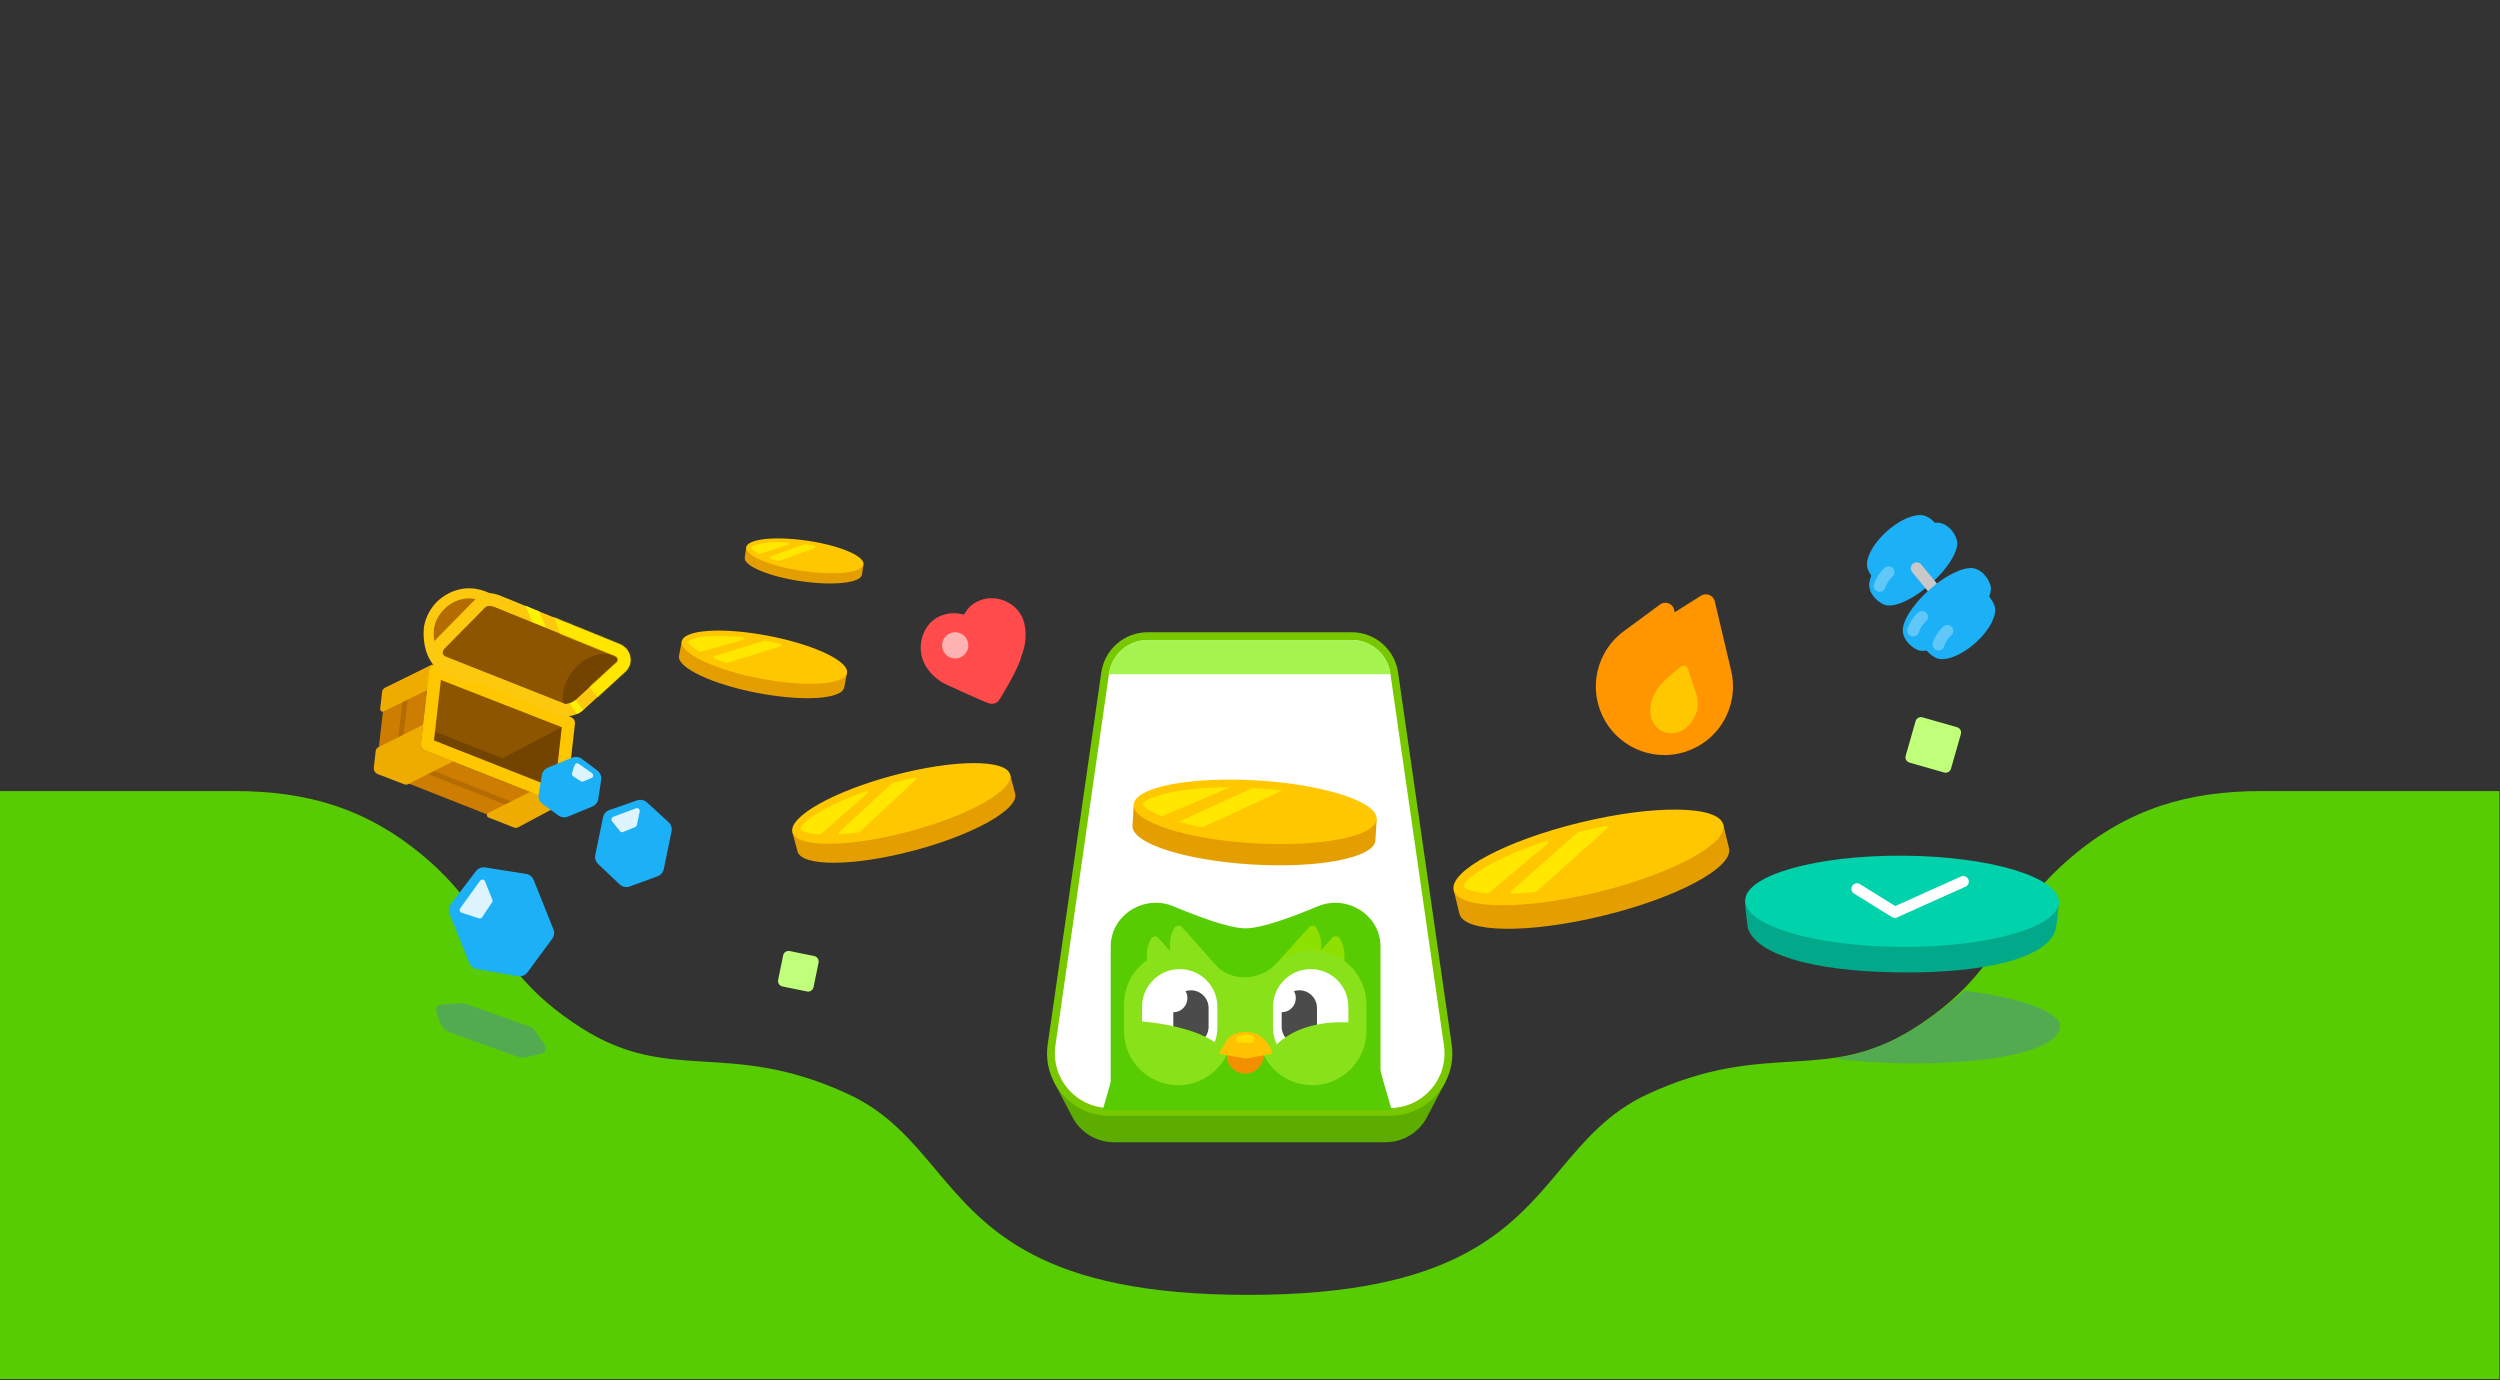 <?xml version="1.0" encoding="utf-8"?>
<svg viewBox="0 0 1920 1060" style="width: 100%; height: 100%; transform: translate3d(0px, 0px, 0px); content-visibility: visible;" xmlns="http://www.w3.org/2000/svg">
  <rect x="0" y="0" width="1920" height="1060" fill="#333333" stroke="none"/>
  <defs>
    <clipPath id="__lottie_element_393">
      <rect width="1920" height="1060" x="0" y="0"/>
    </clipPath>
    <mask id="__lottie_element_448_1" mask-type="alpha">
      <g>
        <g transform="matrix(1.319,-0.195,0.195,1.319,-88.877,28.783)" opacity="1" style="display: block;">
          <g opacity="1" transform="matrix(1,0,0,1,315.844,401.089)">
            <path stroke-linecap="butt" stroke-linejoin="round" fill-opacity="0" stroke="rgb(252,201,14)" stroke-opacity="1" stroke-width="7.29" d=" M23.541,38.168 C22.39,39.376 16.096,40.198 14.637,39.43 C14.637,39.43 -49.795,2.194 -49.795,2.194 C-53.892,-0.174 -54.159,-4.713 -50.88,-8.125 C-50.88,-8.125 -23.602,-28.671 -23.602,-28.671 C-20.974,-30.676 -17.282,-30.051 -14.377,-28.372 C-14.377,-28.372 50.171,9.645 50.171,9.645 C54.268,12.012 54.349,17.365 51.065,19.55 C51.065,19.55 23.541,38.168 23.541,38.168z"/>
          </g>
        </g>
      </g>
    </mask>
    <clipPath id="__lottie_element_2037">
      <rect width="1920" height="1060" x="0" y="0"/>
    </clipPath>
    <mask id="__lottie_element_2100_1" mask-type="alpha">
      <g>
        <g transform="matrix(1,0,0,1,960,429)" opacity="1" style="display: block;">
          <g opacity="1" transform="matrix(1,0,0,1,7.14,220.895)">
            <path fill="rgb(129,234,95)" fill-opacity="1" d=" M355.141,-202.105 C355.141,-202.105 355.141,202.105 355.141,202.105 C355.141,202.105 -355.141,202.105 -355.141,202.105 C-355.141,202.105 -355.141,-202.105 -355.141,-202.105 C-355.141,-202.105 355.141,-202.105 355.141,-202.105z"/>
            <path stroke-linecap="butt" stroke-linejoin="miter" fill-opacity="0" stroke-miterlimit="4" stroke="rgb(244,144,0)" stroke-opacity="1" stroke-width="0" d=" M355.141,-202.105 C355.141,-202.105 355.141,202.105 355.141,202.105 C355.141,202.105 -355.141,202.105 -355.141,202.105 C-355.141,202.105 -355.141,-202.105 -355.141,-202.105 C-355.141,-202.105 355.141,-202.105 355.141,-202.105z"/>
          </g>
        </g>
      </g>
    </mask>
    <clipPath id="__lottie_element_2104">
      <path d="M0,0 L1920,0 L1920,1060 L0,1060z"/>
    </clipPath>
    <mask id="__lottie_element_2069_1" mask-type="alpha">
      <g>
        <g style="display: none;" transform="matrix(1,0,0,1,960,429)" opacity="1">
          <g opacity="1" transform="matrix(1,0,0,1,7.14,220.895)">
            <path fill="rgb(137,226,25)" fill-opacity="1" d=" M355.141,-202.105 C355.141,-202.105 355.141,202.105 355.141,202.105 C355.141,202.105 -355.141,202.105 -355.141,202.105 C-355.141,202.105 -355.141,-202.105 -355.141,-202.105 C-355.141,-202.105 355.141,-202.105 355.141,-202.105z"/>
            <path stroke-linecap="butt" stroke-linejoin="miter" fill-opacity="0" stroke-miterlimit="4" stroke="rgb(244,144,0)" stroke-opacity="1" stroke-width="0" d=" M355.141,-202.105 C355.141,-202.105 355.141,202.105 355.141,202.105 C355.141,202.105 -355.141,202.105 -355.141,202.105 C-355.141,202.105 -355.141,-202.105 -355.141,-202.105 C-355.141,-202.105 355.141,-202.105 355.141,-202.105z"/>
          </g>
        </g>
      </g>
    </mask>
    <clipPath id="__lottie_element_2073">
      <path d="M0,0 L1920,0 L1920,1060 L0,1060z"/>
    </clipPath>
    <mask id="__lottie_element_2038_1" mask-type="alpha">
      <g>
        <g style="display: none;">
          <g>
            <path/>
            <path stroke-linecap="butt" stroke-linejoin="miter" fill-opacity="0" stroke-miterlimit="4"/>
          </g>
        </g>
      </g>
    </mask>
    <clipPath id="__lottie_element_2042">
      <path d="M0,0 L1920,0 L1920,1060 L0,1060z"/>
    </clipPath>
  </defs>
  <g clip-path="url(#__lottie_element_393)">
    <g transform="matrix(1.333,0,0,1.333,0.003,-5.332)" opacity="1" style="display: block;">
      <g opacity="1" transform="matrix(1,0,0,1,720,629.186)">
        <path fill="#58CC02" fill-opacity="1" d=" M-181.022,48.572 C-195.154,31.73 -208.63,15.668 -231.332,5.165 C-265.367,-10.583 -290.637,-12.109 -313.659,-13.498 C-337.514,-14.939 -358.957,-16.233 -385.24,-33.054 C-414.29,-51.646 -426.02,-69.258 -438.076,-87.361 C-447.453,-101.441 -457.028,-115.818 -475.105,-131.183 C-508.541,-159.604 -543.278,-169.401 -584.596,-169.401 C-584.596,-169.401 -721.976,-169.401 -721.976,-169.401 C-721.976,-169.401 -721.976,169.401 -721.976,169.401 C-721.976,169.401 720,169.401 720,169.401 C720,169.401 720,-169.401 720,-169.401 C720,-169.401 582.62,-169.401 582.62,-169.401 C541.3,-169.401 506.57,-159.604 473.13,-131.183 C455.05,-115.818 445.48,-101.441 436.1,-87.361 C424.04,-69.259 412.31,-51.646 383.26,-33.054 C356.98,-16.233 335.54,-14.939 311.68,-13.498 C288.66,-12.109 263.391,-10.583 229.356,5.165 C206.654,15.668 193.178,31.73 179.046,48.572 C150.096,83.074 118.397,120.853 -0.988,120.853 C-120.373,120.853 -152.072,83.074 -181.022,48.572z"/>
      </g>
    </g>
    <g transform="matrix(1.435,0,0,1.435,-28.892,-66.378)" opacity="0.805" style="display: block;">
      <g opacity="1" transform="matrix(1,0,0,1,282.96,597.747)">
        <path fill="#50A463" fill-opacity="1" d=" M-21.834,1.186 C-21.834,1.186 13.961,13.963 13.961,13.963 C15.591,14.545 17.354,14.645 19.039,14.25 C19.039,14.25 26.894,12.411 26.894,12.411 C28.939,11.932 29.871,9.555 28.697,7.813 C28.697,7.813 23.211,-0.326 23.211,-0.326 C22.733,-1.035 22.041,-1.572 21.235,-1.859 C21.235,-1.859 -13.978,-14.386 -13.978,-14.386 C-14.493,-14.57 -15.04,-14.645 -15.586,-14.609 C-15.586,-14.609 -26.59,-13.871 -26.59,-13.871 C-28.562,-13.739 -29.871,-11.772 -29.227,-9.903 C-29.227,-9.903 -27.317,-4.359 -27.317,-4.359 C-26.427,-1.773 -24.409,0.267 -21.834,1.186z"/>
      </g>
    </g>
    <g transform="matrix(1.333,0,0,1.333,0.002,-5.332)" opacity="1" style="display: block;">
      <g opacity="1" transform="matrix(1,0,0,1,720.015,642.891)">
        <path fill="#5DAD00" fill-opacity="1" d=" M-112.935,-15.896 C-112.935,-15.896 -102.169,4.706 -102.169,4.706 C-97.513,13.616 -88.292,19.201 -78.239,19.201 C-78.239,19.201 78.239,19.201 78.239,19.201 C88.292,19.201 97.513,13.616 102.169,4.706 C102.169,4.706 112.935,-15.896 112.935,-15.896 C112.935,-15.896 3.854,-18.984 3.854,-18.984 C3.854,-18.984 3.854,-19.202 3.854,-19.202 C3.854,-19.202 0,-19.093 0,-19.093 C0,-19.093 -3.854,-19.202 -3.854,-19.202 C-3.854,-19.202 -3.854,-18.984 -3.854,-18.984 C-3.854,-18.984 -112.935,-15.896 -112.935,-15.896z"/>
      </g>
    </g>
    <g transform="matrix(1.333,0,0,1.333,0.002,-5.331)" opacity="1" style="display: block;">
      <g opacity="1" transform="matrix(1,0,0,1,720,507.567)">
        <path fill="#78C800" fill-opacity="1" d=" M-80.748,139.309 C-80.748,139.309 80.748,139.309 80.748,139.309 C102.673,139.309 119.507,119.875 116.38,98.174 C116.38,98.174 85.491,-116.161 85.491,-116.161 C83.577,-129.447 72.191,-139.309 58.767,-139.309 C58.767,-139.309 -58.767,-139.309 -58.767,-139.309 C-72.191,-139.309 -83.577,-129.447 -85.491,-116.161 C-85.491,-116.161 -116.38,98.174 -116.38,98.174 C-119.507,119.875 -102.673,139.309 -80.748,139.309z"/>
      </g>
    </g>
    <g transform="matrix(1.333,0,0,1.333,0.002,-5.331)" opacity="1" style="display: block;">
      <g opacity="1" transform="matrix(1,0,0,1,720,507.567)">
        <path fill="#FFFFFF" fill-opacity="1" d=" M111.926,98.815 C114.662,117.804 99.933,134.809 80.748,134.809 C80.748,134.809 -80.748,134.809 -80.748,134.809 C-99.933,134.809 -114.662,117.804 -111.926,98.815 C-111.926,98.815 -81.037,-115.519 -81.037,-115.519 C-79.442,-126.591 -69.954,-134.809 -58.767,-134.809 C-58.767,-134.809 58.767,-134.809 58.767,-134.809 C69.954,-134.809 79.442,-126.591 81.037,-115.519 C81.037,-115.519 111.926,98.815 111.926,98.815z"/>
      </g>
    </g>
    <g transform="matrix(1.333,0,0,1.333,0.002,-5.333)" opacity="1" style="display: block;">
      <g opacity="1" transform="matrix(1,0,0,1,720,382.602)">
        <path fill="#A4F34F" fill-opacity="1" d=" M81.095,9.844 C81.095,9.844 -81.095,9.844 -81.095,9.844 C-81.095,9.844 -81.037,9.447 -81.037,9.447 C-79.442,-1.625 -69.954,-9.844 -58.767,-9.844 C-58.767,-9.844 58.767,-9.844 58.767,-9.844 C69.954,-9.844 79.442,-1.625 81.037,9.447 C81.037,9.447 81.095,9.844 81.095,9.844z"/>
      </g>
    </g>
    <g transform="matrix(1.333,0,0,1.333,0.004,-6.17)" opacity="1" style="display: block;">
      <g opacity="1" transform="matrix(1,0,0,1,956.664,395.555)">
        <path fill="#FF9600" fill-opacity="1" d=" M-20.813,-27.492 C-20.813,-27.492 -0.297,-42.612 -0.297,-42.612 C2.999,-45.042 7.683,-42.929 8.044,-38.85 C8.044,-38.85 8.111,-38.103 8.111,-38.103 C8.111,-38.103 23.364,-47.722 23.364,-47.722 C26.41,-49.643 30.442,-47.995 31.271,-44.491 C31.271,-44.491 40.635,-4.932 40.635,-4.932 C42.787,3.734 42.029,13.174 37.823,21.833 C28.29,41.46 4.651,49.643 -14.977,40.11 C-34.604,30.576 -42.786,6.937 -33.253,-12.69 C-30.289,-18.794 -25.96,-23.79 -20.813,-27.492z"/>
      </g>
    </g>
    <g transform="matrix(1.333,0,0,1.333,-10.411,-6.17)" opacity="1" style="display: block;">
      <g opacity="1" transform="matrix(1,0,0,1,971.543,407.348)">
        <path fill="#FFC700" fill-opacity="1" d=" M4.43,-18.451 C5.841,-19.874 8.262,-19.254 8.815,-17.329 C8.815,-17.329 13.829,-2.189 13.829,-2.189 C14.604,1.237 14.85,4.945 13.279,8.781 C9.631,17.692 1.407,21.635 -5.377,18.857 C-12.161,16.08 -15.008,7.766 -11.36,-1.145 C-9.842,-4.851 -8.465,-6.487 -6.309,-8.929 C-3.19,-12.462 4.43,-18.451 4.43,-18.451z"/>
      </g>
    </g>
    <g transform="matrix(1.326,0.136,-0.136,1.326,80.59,-175.561)" opacity="1" style="display: block;">
      <g opacity="1" transform="matrix(1,0,0,1,1097.525,555.156)">
        <path fill="#01A98A" fill-opacity="1" d=" M2.215,27.661 C51.748,23.108 86.077,10.373 88.634,-6.192 C88.624,-6.236 88.624,-6.281 88.624,-6.325 C88.624,-6.325 89.708,-19.683 88.176,-23.915 C88.174,-23.832 65.375,-21.84 65.375,-21.84 C48.535,-25.465 24.595,-26.478 -1.735,-23.991 C-28.065,-21.506 -51.505,-16.02 -67.555,-9.29 C-67.555,-9.29 -90.968,-4.809 -91.016,-4.838 C-91.145,-1.694 -87.814,11.367 -87.814,11.367 C-82.081,24.576 -52.196,32.698 2.215,27.661z"/>
      </g>
    </g>
    <g transform="matrix(1.326,0.136,-0.136,1.326,80.59,-175.561)" opacity="1" style="display: block;">
      <g opacity="1" transform="matrix(1,0,0,1,1096.43,538.467)">
        <path fill="#00D3AC" fill-opacity="1" d=" M89.94,-5.128 C91.03,9.346 51.65,24.938 1.98,29.697 C-47.69,34.456 -88.845,26.581 -89.94,12.107 C-91.03,-2.368 -51.65,-17.958 -1.97,-22.718 C47.7,-27.477 88.85,-19.601 89.94,-5.128z"/>
      </g>
    </g>
    <g transform="matrix(1.326,0.136,-0.136,1.326,80.59,-175.561)" opacity="1" style="display: block;">
      <g opacity="1" transform="matrix(1,0,0,1,1100.12,535.466)">
        <path stroke-linecap="round" stroke-linejoin="round" fill-opacity="0" stroke="#FFFFFF" stroke-opacity="1" stroke-width="6.4px" d=" M-30.26,1.996 C-30.26,1.996 -7.166,13.245 -7.166,13.245 C-7.166,13.245 30.26,-8.406 30.26,-8.406"/>
      </g>
    </g>
    <g transform="matrix(1.333,0.038,-0.038,1.333,19.64,-45.073)" opacity="1" style="display: block;">
      <g opacity="1" transform="matrix(1,0,0,1,918.018,513.98)">
        <path fill="#E49E00" fill-opacity="1" d=" M5.88,21.137 C48.309,9.534 80.306,-8.746 77.524,-19.762 C77.516,-19.796 77.506,-19.831 77.497,-19.865 C77.497,-19.865 73.826,-33.29 73.826,-33.29 C73.826,-33.29 53.711,-27.788 53.711,-27.788 C38.525,-27.929 17.542,-24.884 -5.018,-18.714 C-27.579,-12.544 -47.192,-4.487 -60.193,3.363 C-60.193,3.363 -80.307,8.864 -80.307,8.864 C-80.307,8.864 -76.607,22.391 -76.607,22.391 C-73.395,33.29 -36.55,32.741 5.88,21.137z"/>
      </g>
    </g>
    <g transform="matrix(1.333,0.038,-0.038,1.333,19.64,-45.073)" opacity="1" style="display: block;">
      <g opacity="1" transform="matrix(1,0,0,1,914.769,501.736)">
        <path fill="#FFC700" fill-opacity="1" d=" M77.066,-21.077 C80.076,-10.072 48.012,8.286 5.449,19.926 C-37.113,31.567 -74.056,32.082 -77.066,21.077 C-80.076,10.072 -48.012,-8.286 -5.449,-19.926 C37.113,-31.567 74.056,-32.082 77.066,-21.077z"/>
      </g>
    </g>
    <g transform="matrix(1.264,0.413,-0.413,1.264,963.033,639.801)" opacity="1" style="display: block;">
      <g opacity="1" transform="matrix(0.967,-0.253,0.253,0.967,0,0)">
        <path fill="#E49E00" fill-opacity="1" d=" M70.308,0.094 C70.112,10.09 38.709,18.179 0,18.179 C-38.709,18.179 -70.112,10.09 -70.308,0.094 C-70.308,0.094 -70.308,-12.247 -70.308,-12.247 C-70.308,-12.247 -51.958,-12.247 -51.958,-12.247 C-39.1,-15.892 -20.583,-18.179 0,-18.179 C20.583,-18.179 39.099,-15.892 51.957,-12.247 C51.957,-12.247 70.308,-12.247 70.308,-12.247 C70.308,-12.247 70.308,0 70.308,0 C70.308,0.031 70.309,0.063 70.308,0.094z"/>
      </g>
    </g>
    <g transform="matrix(1.264,0.413,-0.413,1.264,964,623.503)" opacity="1" style="display: block;">
      <g opacity="1" transform="matrix(0.967,-0.253,0.253,0.967,0,0)">
        <path fill="#FFC700" fill-opacity="1" d=" M0,-18.178 C38.803,-18.178 70.308,-10.033 70.308,0 C70.308,10.033 38.803,18.178 0,18.178 C-38.803,18.178 -70.308,10.033 -70.308,0 C-70.308,-10.033 -38.803,-18.178 0,-18.178z"/>
      </g>
    </g>
    <g transform="matrix(1.328,0.079,-0.079,1.328,930.931,619.522)" opacity="1" style="display: block;">
      <g opacity="1" transform="matrix(1,0,0,1,0,0)">
        <path fill="#FFE700" fill-opacity="1" d=" M-4.839,12.208 C-9.934,11.574 -14.658,10.783 -18.914,9.866 C-18.914,9.866 22.751,-12.198 22.751,-12.198 C23.497,-12.204 24.245,-12.208 24.997,-12.208 C30.127,-12.208 35.114,-12.063 39.901,-11.79 C39.901,-11.79 -4.839,12.208 -4.839,12.208z M-23.443,-7.045 C-14.59,-9.334 -3.14,-11.02 9.781,-11.772 C9.781,-11.772 -28.725,7.258 -28.725,7.258 C-32.285,6.087 -35.099,4.844 -37.128,3.604 C-39.601,2.092 -39.901,1.328 -39.901,0.876 C-39.901,0.241 -39.601,-0.341 -37.128,-1.853 C-34.182,-3.654 -29.58,-5.458 -23.443,-7.045z"/>
      </g>
    </g>
    <g transform="matrix(1.333,0.038,-0.038,1.333,19.64,-45.073)" opacity="1" style="display: block;">
      <g opacity="1" transform="matrix(1,0,0,1,867.532,508.426)">
        <path fill="#FFE700" fill-opacity="1" d=" M23.63,-14.077 C24.282,-14.655 23.674,-15.697 22.852,-15.406 C10.491,-11.042 -0.22,-6.246 -8.425,-1.549 C-14.676,2.03 -19.181,5.387 -21.87,8.244 C-24.127,10.642 -24.281,11.371 -24.091,12.066 C-23.955,12.562 -23.397,13.31 -20.233,14.226 C-17.84,14.918 -14.716,15.413 -10.909,15.655 C-10.281,15.696 -9.664,15.478 -9.193,15.06 C-9.193,15.06 23.63,-14.077 23.63,-14.077z"/>
      </g>
    </g>
    <g transform="matrix(1.333,0.038,-0.038,1.333,19.64,-45.073)" opacity="1" style="display: block;">
      <g opacity="1" transform="matrix(1,0,0,1,897.921,503.544)">
        <path fill="#FFE700" fill-opacity="1" d=" M-27.18,19.009 C-27.724,19.52 -27.334,20.427 -26.589,20.375 C-22.475,20.09 -18.061,19.62 -13.406,18.966 C-12.914,18.897 -12.456,18.675 -12.096,18.333 C-12.096,18.333 27.138,-18.902 27.138,-18.902 C27.724,-19.458 27.212,-20.428 26.424,-20.252 C21.964,-19.255 17.388,-18.12 12.735,-16.848 C12.1,-16.674 11.468,-16.499 10.839,-16.323 C10.469,-16.219 10.13,-16.026 9.849,-15.763 C9.849,-15.763 -27.18,19.009 -27.18,19.009z"/>
      </g>
    </g>
    <g transform="matrix(1.328,-0.116,0.116,1.328,-36.418,37.205)" opacity="1" style="display: block;">
      <g opacity="1" transform="matrix(1,0,0,1,462.508,339.377)">
        <path fill="#E49E00" fill-opacity="1" d=" M-2.195,8.952 C16.097,13.272 31.84,12.955 33.048,8.253 C33.052,8.238 33.055,8.223 33.058,8.208 C33.058,8.208 34.425,2.421 34.425,2.421 C34.425,2.421 25.753,0.373 25.753,0.373 C20.084,-2.785 11.589,-5.932 1.862,-8.229 C-7.864,-10.526 -16.87,-11.512 -23.352,-11.225 C-23.352,-11.225 -32.024,-13.273 -32.024,-13.273 C-32.024,-13.273 -33.402,-7.441 -33.402,-7.441 C-34.425,-2.695 -20.487,4.632 -2.195,8.952z"/>
      </g>
    </g>
    <g transform="matrix(1.328,-0.116,0.116,1.328,-36.418,37.205)" opacity="1" style="display: block;">
      <g opacity="1" transform="matrix(1,0,0,1,463.712,333.937)">
        <path fill="#FFC700" fill-opacity="1" d=" M33.225,7.847 C32.104,12.592 16.32,12.924 -2.029,8.591 C-20.379,4.257 -34.345,-3.102 -33.225,-7.847 C-32.104,-12.591 -16.321,-12.924 2.029,-8.59 C20.378,-4.256 34.345,3.103 33.225,7.847z"/>
      </g>
    </g>
    <g transform="matrix(1.328,-0.116,0.116,1.328,-36.418,37.205)" opacity="1" style="display: block;">
      <g opacity="1" transform="matrix(1,0,0,1,444.19,327.498)">
        <path fill="#FFE700" fill-opacity="1" d=" M10.361,-0.739 C11.125,-0.916 11.091,-1.985 10.314,-2.097 C5.514,-2.787 1.172,-3.087 -2.414,-3.011 C-5.491,-2.946 -7.867,-2.607 -9.461,-2.085 C-10.798,-1.646 -11.005,-1.405 -11.076,-1.105 C-11.126,-0.891 -11.07,-0.496 -10.07,0.494 C-9.386,1.171 -8.446,1.909 -7.254,2.686 C-6.779,2.996 -6.197,3.087 -5.645,2.959 C-5.645,2.959 10.361,-0.739 10.361,-0.739z"/>
      </g>
    </g>
    <g transform="matrix(1.328,-0.116,0.116,1.328,-36.418,37.205)" opacity="1" style="display: block;">
      <g opacity="1" transform="matrix(1,0,0,1,456.846,331.423)">
        <path fill="#FFE700" fill-opacity="1" d=" M-12.906,1.063 C-13.556,1.232 -13.636,2.112 -13.022,2.382 C-11.783,2.928 -10.464,3.468 -9.072,3.996 C-8.654,4.155 -8.195,4.176 -7.763,4.061 C-7.763,4.061 12.923,-1.451 12.923,-1.451 C13.625,-1.638 13.637,-2.618 12.936,-2.811 C11.462,-3.216 9.946,-3.603 8.397,-3.969 C8.214,-4.013 8.031,-4.055 7.848,-4.098 C7.511,-4.176 7.159,-4.17 6.824,-4.083 C6.824,-4.083 -12.906,1.063 -12.906,1.063z"/>
      </g>
    </g>
    <g transform="matrix(1.324,0.155,-0.155,1.324,65.875,-91.107)" opacity="1" style="display: block;">
      <g opacity="1" transform="matrix(1,0,0,1,439.785,407.369)">
        <path fill="#E49E00" fill-opacity="1" d=" M-1.036,12.042 C25.576,13.988 47.572,10.007 48.209,3.145 C48.211,3.123 48.212,3.101 48.214,3.08 C48.214,3.08 48.83,-5.34 48.83,-5.34 C48.83,-5.34 36.214,-6.263 36.214,-6.263 C27.558,-9.415 14.943,-11.918 0.792,-12.953 C-13.358,-13.988 -26.203,-13.347 -35.226,-11.488 C-35.226,-11.488 -47.841,-12.41 -47.841,-12.41 C-47.841,-12.41 -48.462,-3.926 -48.462,-3.926 C-48.83,2.957 -27.647,10.096 -1.036,12.042z"/>
      </g>
    </g>
    <g transform="matrix(1.324,0.155,-0.155,1.324,65.875,-91.107)" opacity="1" style="display: block;">
      <g opacity="1" transform="matrix(1,0,0,1,440.281,398.474)">
        <path fill="#FFC700" fill-opacity="1" d=" M48.335,3.535 C47.83,10.437 25.781,14.45 -0.914,12.498 C-27.609,10.545 -48.841,3.367 -48.336,-3.535 C-47.831,-10.437 -25.781,-14.45 0.914,-12.497 C27.609,-10.545 48.84,-3.367 48.335,3.535z"/>
      </g>
    </g>
    <g transform="matrix(1.324,0.155,-0.155,1.324,65.875,-91.107)" opacity="1" style="display: block;">
      <g opacity="1" transform="matrix(1,0,0,1,411.66,394.073)">
        <path fill="#FFE700" fill-opacity="1" d=" M15.179,-4.015 C15.987,-4.343 15.761,-5.517 14.889,-5.509 C7.564,-5.443 1.022,-4.878 -4.251,-3.918 C-8.55,-3.136 -11.804,-2.126 -13.92,-1.036 C-15.696,-0.121 -15.932,0.264 -15.964,0.7 C-15.987,1.011 -15.819,1.552 -14.195,2.715 C-13.035,3.546 -11.467,4.408 -9.506,5.266 C-8.929,5.518 -8.275,5.517 -7.691,5.28 C-7.691,5.28 15.179,-4.015 15.179,-4.015z"/>
      </g>
    </g>
    <g transform="matrix(1.324,0.155,-0.155,1.324,65.875,-91.107)" opacity="1" style="display: block;">
      <g opacity="1" transform="matrix(1,0,0,1,430.169,396.612)">
        <path fill="#FFE700" fill-opacity="1" d=" M-18.488,4.514 C-19.171,4.815 -19.105,5.797 -18.384,5.99 C-16.293,6.551 -14.054,7.078 -11.687,7.564 C-11.2,7.664 -10.694,7.607 -10.241,7.404 C-10.241,7.404 18.433,-5.378 18.433,-5.378 C19.171,-5.707 19.011,-6.787 18.208,-6.879 C15.803,-7.153 13.329,-7.385 10.801,-7.57 C10.481,-7.594 10.161,-7.616 9.841,-7.638 C9.457,-7.664 9.073,-7.595 8.72,-7.44 C8.72,-7.44 -18.488,4.514 -18.488,4.514z"/>
      </g>
    </g>
    <g transform="matrix(1.333,-0.041,0.041,1.333,-18.951,10.168)" opacity="1" style="display: block;">
      <g opacity="1" transform="matrix(1,0,0,1,521.238,481.619)">
        <path fill="#E49E00" fill-opacity="1" d=" M4.113,16.97 C38.889,8.879 65.412,-4.951 63.499,-13.973 C63.493,-14.002 63.486,-14.03 63.479,-14.058 C63.479,-14.058 60.919,-25.061 60.919,-25.061 C60.919,-25.061 44.432,-21.225 44.432,-21.225 C32.119,-21.812 15.005,-19.996 -3.487,-15.694 C-21.979,-11.392 -38.137,-5.467 -48.927,0.495 C-48.927,0.495 -65.413,4.331 -65.413,4.331 C-65.413,4.331 -62.834,15.418 -62.834,15.418 C-60.568,24.358 -30.664,25.061 4.113,16.97z"/>
      </g>
    </g>
    <g transform="matrix(1.333,-0.041,0.041,1.333,-18.951,10.168)" opacity="1" style="display: block;">
      <g opacity="1" transform="matrix(1,0,0,1,518.985,471.228)">
        <path fill="#FFC700" fill-opacity="1" d=" M63.166,-14.696 C65.265,-5.676 38.686,8.215 3.8,16.332 C-31.086,24.448 -61.068,23.716 -63.166,14.696 C-65.265,5.676 -38.685,-8.216 -3.8,-16.332 C31.086,-24.448 61.068,-23.716 63.166,-14.696z"/>
      </g>
    </g>
    <g transform="matrix(1.333,-0.041,0.041,1.333,-18.951,10.168)" opacity="1" style="display: block;">
      <g opacity="1" transform="matrix(1,0,0,1,480.409,475.43)">
        <path fill="#FFE700" fill-opacity="1" d=" M19.39,-10.708 C19.996,-11.206 19.485,-12.162 18.736,-11.928 C8.713,-8.798 -0.005,-5.282 -6.732,-1.766 C-11.914,0.942 -15.672,3.526 -17.942,5.76 C-19.848,7.635 -19.996,8.221 -19.863,8.791 C-19.769,9.197 -19.339,9.821 -16.802,10.662 C-14.9,11.293 -12.409,11.788 -9.369,12.104 C-8.805,12.162 -8.243,11.987 -7.805,11.628 C-7.805,11.628 19.39,-10.708 19.39,-10.708z"/>
      </g>
    </g>
    <g transform="matrix(1.333,-0.041,0.041,1.333,-18.951,10.168)" opacity="1" style="display: block;">
      <g opacity="1" transform="matrix(1,0,0,1,505.242,472.182)">
        <path fill="#FFE700" fill-opacity="1" d=" M-22.471,14.433 C-22.978,14.874 -22.659,15.702 -21.987,15.681 C-18.717,15.575 -15.21,15.336 -11.512,14.961 C-11.067,14.916 -10.647,14.732 -10.311,14.437 C-10.311,14.437 22.432,-14.334 22.432,-14.334 C22.978,-14.814 22.551,-15.703 21.836,-15.571 C18.266,-14.911 14.603,-14.148 10.875,-13.281 C10.372,-13.164 9.87,-13.046 9.37,-12.926 C9.034,-12.846 8.722,-12.684 8.461,-12.457 C8.461,-12.457 -22.471,14.433 -22.471,14.433z"/>
      </g>
    </g>
    <g transform="matrix(1.328,0.124,-0.124,1.328,51.784,-90.595)" opacity="1" style="display: block;">
      <g opacity="1" transform="matrix(1,0,0,1,562.195,389.096)">
        <path fill="#FF4B4B" fill-opacity="1" d=" M-8.952,-17.094 C-13.031,-17.73 -16.375,-17.683 -20.845,-15.844 C-30.492,-11.885 -34.777,0.259 -30.358,10.599 C-27.824,16.525 -21.84,21.41 -16.262,23.611 C-16.262,23.611 5.669,31.404 9.958,32.394 C12.298,33.023 14.946,31.958 16.074,29.447 C16.074,29.447 25.348,10.988 26.231,3.402 C27.801,-2.069 28.378,-8.674 25.974,-15.698 C22.222,-26.282 9.254,-30.84 -0.133,-26.319 C-4.668,-24.137 -7.064,-21.306 -8.952,-17.094z"/>
      </g>
    </g>
    <g transform="matrix(1.328,0.124,-0.124,1.328,55.103,-90.285)" opacity="1" style="display: block;">
      <g opacity="1" transform="matrix(1,0,0,1,547.33,390.096)">
        <path fill="#FFB2B2" fill-opacity="1" d=" M6.947,-2.993 C8.6,0.843 6.83,5.293 2.993,6.946 C-0.843,8.599 -5.293,6.828 -6.946,2.992 C-8.599,-0.845 -6.828,-5.294 -2.992,-6.947 C0.845,-8.6 5.294,-6.83 6.947,-2.993z"/>
      </g>
    </g>
    <g transform="matrix(1.319,-0.195,0.195,1.319,-88.875,28.783)" opacity="1" style="display: block;">
      <g opacity="1" transform="matrix(1,0,0,1,290.698,448.54)">
        <path fill="#8E5501" fill-opacity="1" d=" M44.604,0.332 C44.944,-0.941 44.387,-2.285 43.246,-2.945 C43.246,-2.945 -28.958,-44.672 -28.958,-44.672 C-30.619,-45.632 -32.739,-44.753 -33.234,-42.9 C-33.234,-42.9 -44.604,-0.333 -44.604,-0.333 C-44.944,0.941 -44.388,2.284 -43.246,2.944 C-43.246,2.944 28.957,44.671 28.957,44.671 C30.619,45.631 32.738,44.754 33.234,42.9 C33.234,42.9 44.604,0.332 44.604,0.332z"/>
      </g>
    </g>
    <g transform="matrix(1.319,-0.195,0.195,1.319,-88.877,28.783)" opacity="1" style="display: block;">
      <g opacity="1" transform="matrix(1,0,0,1,291.25,464.412)">
        <path fill="#724400" fill-opacity="1" d=" M40.587,-15.738 C40.587,-15.738 0.361,-1.63 0.361,-1.63 C0.361,-1.63 -38.328,-23.828 -38.328,-23.828 C-38.328,-23.828 -40.588,-15.364 -40.588,-15.364 C-40.588,-15.364 30.018,23.828 30.018,23.828 C30.018,23.828 40.587,-15.738 40.587,-15.738z"/>
      </g>
    </g>
    <g transform="matrix(1.319,-0.195,0.195,1.319,-88.875,28.783)" opacity="1" style="display: block;">
      <g opacity="1" transform="matrix(1,0,0,1,238.179,431.721)">
        <path fill="#CE7D03" fill-opacity="1" d=" M-7.238,-19.022 C-7.238,-19.022 19.659,-27.478 19.659,-27.478 C19.659,-27.478 7.338,18.645 7.338,18.645 C7.338,18.645 -19.659,27.477 -19.659,27.477 C-19.659,27.477 -7.238,-19.022 -7.238,-19.022z"/>
      </g>
    </g>
    <g transform="matrix(1.319,-0.195,0.195,1.319,-88.875,28.783)" opacity="1" style="display: block;">
      <g opacity="1" transform="matrix(1,0,0,1,269.725,476.517)">
        <path fill="#CE7D03" fill-opacity="1" d=" M24.208,26.151 C24.208,26.151 -51.212,-17.314 -51.212,-17.314 C-51.212,-17.314 -24.208,-26.151 -24.208,-26.151 C-24.208,-26.151 51.212,17.314 51.212,17.314 C51.212,17.314 24.208,26.151 24.208,26.151z"/>
      </g>
    </g>
    <g transform="matrix(1.319,-0.195,0.195,1.319,-88.875,28.783)" opacity="1" style="display: block;">
      <g opacity="1" transform="matrix(1,0,0,1,269.428,455.094)">
        <path stroke-linecap="butt" stroke-linejoin="miter" fill-opacity="0" stroke-miterlimit="4" stroke="#B46C00" stroke-opacity="1" stroke-width="2.916px" d=" M37.4,42.828 C37.4,42.828 -37.4,-0.353 -37.4,-0.353 C-37.4,-0.353 -26.052,-42.828 -26.052,-42.828"/>
      </g>
    </g>
    <g transform="matrix(1.319,-0.195,0.195,1.319,-88.875,28.783)" opacity="1" style="display: block;">
      <g opacity="1" transform="matrix(1,0,0,1,300.086,494.033)">
        <path fill="#EEAB00" fill-opacity="1" d=" M-5.418,9.392 C-6.221,9.678 -7.109,9.599 -7.848,9.175 C-7.848,9.175 -21.516,1.333 -21.516,1.333 C-22.61,0.706 -22.445,-0.921 -21.247,-1.316 C-21.247,-1.316 4.096,-9.678 4.096,-9.678 C4.096,-9.678 22.61,-3.011 22.61,-3.011 C22.61,-3.011 22.255,-0.467 22.255,-0.467 C22.255,-0.467 -5.418,9.392 -5.418,9.392z"/>
      </g>
    </g>
    <g transform="matrix(1.319,-0.195,0.195,1.319,-88.876,28.782)" opacity="1" style="display: block;">
      <g opacity="1" transform="matrix(1,0,0,1,243.52,414.911)">
        <path fill="#EEAB00" fill-opacity="1" d=" M-15.662,11.173 C-16.761,11.526 -17.815,10.524 -17.518,9.408 C-17.518,9.408 -14.971,-0.126 -14.971,-0.126 C-14.715,-1.082 -13.993,-1.843 -13.051,-2.147 C-13.051,-2.147 15.936,-11.526 15.936,-11.526 C15.936,-11.526 17.815,-9.14 17.815,-9.14 C17.815,-9.14 10.915,2.618 10.915,2.618 C10.915,2.618 -15.662,11.173 -15.662,11.173z"/>
      </g>
    </g>
    <g transform="matrix(1.319,-0.195,0.195,1.319,-88.875,28.783)" opacity="1" style="display: block;">
      <g opacity="1" transform="matrix(1,0,0,1,290.698,448.539)">
        <path stroke-linecap="butt" stroke-linejoin="round" fill-opacity="0" stroke="#FEC700" stroke-opacity="1" stroke-width="7.29px" d=" M30.517,41.234 C30.517,41.234 41.503,-0.248 41.503,-0.248 C41.503,-0.248 -29.958,-41.039 -29.958,-41.039 C-29.958,-41.039 -40.938,0.068 -40.938,0.068 C-40.938,0.068 30.517,41.234 30.517,41.234z"/>
      </g>
    </g>
    <g transform="matrix(0.999,0.051,-0.051,0.999,962.584,569.431)" opacity="1" style="display: block;">
      <g opacity="1" transform="matrix(1,0,0,1,0,0)">
        <path fill="#CE7D03" fill-opacity="1" d=" M-609.419,-85.779 C-609.384,-84.655 -485.781,-41.564 -486.185,-41.826 C-503.017,-51.798 -526.377,-61.335 -543.53,-67.566 C-589.156,-84.695 -609.442,-86.549 -609.419,-85.779z"/>
        <path stroke-linecap="butt" stroke-linejoin="miter" fill-opacity="0" stroke-miterlimit="4" stroke="#083156" stroke-opacity="1" stroke-width="0px" d=" M-609.419,-85.779 C-609.384,-84.655 -485.781,-41.564 -486.185,-41.826 C-503.017,-51.798 -526.377,-61.335 -543.53,-67.566 C-589.156,-84.695 -609.442,-86.549 -609.419,-85.779z"/>
      </g>
    </g>
    <g transform="matrix(1.319,-0.195,0.195,1.319,-88.875,28.783)" opacity="1" style="display: block;">
      <g opacity="1" transform="matrix(1,0,0,1,240.124,453.394)">
        <path fill="#EEAB00" fill-opacity="1" d=" M-20.195,-5.503 C-19.968,-6.35 -19.33,-7.025 -18.498,-7.299 C-18.498,-7.299 8.991,-16.419 8.991,-16.419 C8.991,-16.419 6.14,-5.747 6.14,-5.747 C5.712,-4.143 6.422,-2.452 7.867,-1.634 C7.867,-1.634 23.111,6.992 23.111,6.992 C23.111,6.992 -4.622,16.192 -4.622,16.192 C-5.316,16.42 -6.075,16.345 -6.712,15.985 C-6.712,15.985 -20.956,7.925 -20.956,7.925 C-22.401,7.107 -23.111,5.416 -22.683,3.812 C-22.683,3.812 -20.195,-5.503 -20.195,-5.503z"/>
      </g>
    </g>
    <g transform="matrix(1.319,-0.195,0.195,1.319,-88.877,28.783)" opacity="1" style="display: block;">
      <g opacity="1" transform="matrix(1,0,0,1,286.813,385.868)">
        <path fill="#B46C00" fill-opacity="1" d=" M7.146,-20.026 C-6.912,-25.803 -23.178,-21.006 -28.003,-5.858 C-33.304,10.525 -24.127,24.568 -7.466,29.018 C9.194,33.469 21.799,29.422 26.25,12.762 C30.7,-3.899 21.258,-14.214 7.146,-20.026z"/>
      </g>
    </g>
    <g transform="matrix(1.319,-0.195,0.195,1.319,-88.877,28.783)" opacity="1" style="display: block;">
      <g opacity="1" transform="matrix(1,0,0,1,286.813,385.868)">
        <path stroke-linecap="butt" stroke-linejoin="miter" fill-opacity="0" stroke-miterlimit="4" stroke="#FCC90E" stroke-opacity="1" stroke-width="5.832px" d=" M-26.415,-2.746 C-29.747,13.518 -22.392,24.155 -7.288,28.19 C7.817,32.224 26.523,19.947 23.977,6.148 C21.701,-7.298 10.208,-18.951 -1.675,-20.039 C-14.201,-20.975 -24.148,-11.819 -26.415,-2.746z"/>
      </g>
    </g>
    <g transform="matrix(1.319,-0.195,0.195,1.319,-88.877,28.783)" opacity="1" style="display: block;">
      <g opacity="1" transform="matrix(1,0,0,1,315.966,401.117)">
        <path fill="#8E5501" fill-opacity="1" d=" M21.659,40.654 C21.659,40.654 -55.773,-4.095 -55.773,-4.095 C-55.773,-4.095 -21.489,-29.617 -21.489,-29.617 C-21.489,-29.617 55.943,15.132 55.943,15.132 C55.943,15.132 21.659,40.654 21.659,40.654z"/>
      </g>
    </g>
    <g transform="matrix(1.319,-0.195,0.195,1.319,-88.877,28.783)" opacity="1" style="display: block;">
      <g opacity="1" transform="matrix(1,0,0,1,350.419,419.682)">
        <path fill="#724400" fill-opacity="1" d=" M-18.547,22.861 C-21.725,16.146 -17.942,5.695 -12.945,0.812 C-4.618,-8.297 5.564,-9.805 16.224,-5.896 C18.485,-4.911 19.353,-3.785 21.425,-2.608 C21.425,-2.608 -18.547,22.861 -18.547,22.861z"/>
      </g>
    </g>
    <g transform="matrix(1.319,-0.195,0.195,1.319,-88.877,28.783)" opacity="1" style="display: block;">
      <g opacity="1" transform="matrix(1,0,0,1,315.844,401.089)">
        <path stroke-linecap="butt" stroke-linejoin="round" fill-opacity="0" stroke="#FCC90E" stroke-opacity="1" stroke-width="7.29px" d=" M23.541,38.168 C22.39,39.376 16.096,40.198 14.637,39.43 C14.637,39.43 -49.795,2.194 -49.795,2.194 C-53.892,-0.174 -54.159,-4.713 -50.88,-8.125 C-50.88,-8.125 -23.602,-28.671 -23.602,-28.671 C-20.974,-30.676 -17.282,-30.051 -14.377,-28.372 C-14.377,-28.372 50.171,9.645 50.171,9.645 C54.268,12.012 54.349,17.365 51.065,19.55 C51.065,19.55 23.541,38.168 23.541,38.168z"/>
      </g>
    </g>
    <g mask="url(#__lottie_element_448_1)" style="display: block;">
      <g transform="matrix(0.998,-0.067,0.067,0.998,952.837,478.313)" opacity="1">
        <g opacity="1" transform="matrix(1,0,0,1,0,0)">
          <path fill="#FFE700" fill-opacity="1" d=" M-530.618,-56.172 C-530.618,-56.172 -514.656,-1.871 -514.656,-1.871 C-514.656,-1.871 -481.838,44.389 -481.838,44.389 C-481.838,44.389 -423.936,-10.98 -423.936,-10.98 C-423.936,-10.98 -530.618,-56.172 -530.618,-56.172z"/>
        </g>
      </g>
    </g>
    <g transform="matrix(1.319,-0.195,0.195,1.319,-98.618,42.497)" opacity="1" style="display: block;">
      <g opacity="1" transform="matrix(1,0,0,1,348.115,430.148)">
        <path fill="#FEF400" fill-opacity="1" d=" M-1.208,-3.52 C-1.208,-3.52 2.171,2.82 2.171,2.82 C2.171,2.82 -0.598,4.262 -1.519,4.623 C-1.556,4.563 -4.845,-1.89 -4.845,-1.89 C-4.845,-1.89 -1.208,-3.52 -1.208,-3.52z"/>
      </g>
    </g>
    <g transform="matrix(1.319,-0.195,0.195,1.319,-88.877,28.783)" opacity="1" style="display: block;">
      <g opacity="1" transform="matrix(1,0,0,1,321.589,373.438)">
        <path fill="#FEF400" fill-opacity="1" d=" M5.639,18.387 C5.639,18.387 3.277,8.863 3.277,8.863 C3.277,8.863 -4.15,4.34 -4.15,4.34 C-4.15,4.34 -1.638,14.211 -1.638,14.211 C-1.638,14.211 5.639,18.387 5.639,18.387z"/>
      </g>
    </g>
    <g transform="matrix(1.286,0.354,-0.354,1.286,182.969,-119.86)" opacity="1" style="display: block;">
      <g opacity="1" transform="matrix(1,0,0,1,328.341,472.883)">
        <path fill="#1CB0F6" fill-opacity="1" d=" M2.205,-17.48 C0.347,-18.209 -1.757,-17.907 -3.336,-16.685 C-3.336,-16.685 -15.337,-7.396 -15.337,-7.396 C-16.891,-6.194 -17.711,-4.272 -17.506,-2.319 C-17.506,-2.319 -16.331,8.862 -16.331,8.862 C-16.107,11 -14.692,12.828 -12.679,13.582 C-12.679,13.582 -2.148,17.521 -2.148,17.521 C-0.308,18.21 1.757,17.896 3.31,16.694 C3.31,16.694 15.311,7.404 15.311,7.404 C16.89,6.183 17.71,4.22 17.47,2.238 C17.47,2.238 16.132,-8.818 16.132,-8.818 C15.881,-10.888 14.514,-12.652 12.573,-13.414 C12.573,-13.414 2.205,-17.48 2.205,-17.48z"/>
      </g>
    </g>
    <g transform="matrix(1.286,0.354,-0.354,1.286,182.969,-119.86)" opacity="1" style="display: block;">
      <g opacity="1" transform="matrix(1,0,0,1,333.551,463.204)">
        <path fill="#DDF4FF" fill-opacity="1" d=" M4.837,-1.396 C4.837,-1.396 -3.914,-4.562 -3.914,-4.562 C-4.946,-4.936 -6.043,-4.197 -6.084,-3.1 C-6.084,-3.1 -6.26,1.595 -6.26,1.595 C-6.287,2.321 -5.828,2.977 -5.135,3.198 C-5.135,3.198 -0.216,4.773 -0.216,4.773 C0.292,4.936 0.848,4.839 1.27,4.512 C1.27,4.512 5.278,1.409 5.278,1.409 C6.287,0.627 6.038,-0.961 4.837,-1.396z"/>
      </g>
    </g>
    <g transform="matrix(1.278,-0.381,0.381,1.278,-175.88,129.263)" opacity="1" style="display: block;">
      <g opacity="1" transform="matrix(1,0,0,1,364.937,514.497)">
        <path fill="#1CB0F6" fill-opacity="1" d=" M-7.763,-22.413 C-9.757,-22.324 -11.557,-21.193 -12.503,-19.435 C-12.503,-19.435 -22.982,0.047 -22.982,0.047 C-23.913,1.777 -23.882,3.864 -22.9,5.565 C-22.9,5.565 -14.399,20.304 -14.399,20.304 C-13.325,22.166 -11.291,23.26 -9.145,23.13 C-9.145,23.13 7.838,22.101 7.838,22.101 C9.799,21.982 11.558,20.857 12.488,19.128 C12.488,19.128 22.968,-0.354 22.968,-0.354 C23.913,-2.111 23.865,-4.238 22.84,-5.951 C22.84,-5.951 14.191,-20.414 14.191,-20.414 C13.121,-22.203 11.155,-23.261 9.071,-23.168 C9.071,-23.168 -7.763,-22.413 -7.763,-22.413z"/>
      </g>
    </g>
    <g transform="matrix(1.278,-0.381,0.381,1.278,-175.88,129.263)" opacity="1" style="display: block;">
      <g opacity="1" transform="matrix(1,0,0,1,365.28,501)">
        <path fill="#DDF4FF" fill-opacity="1" d=" M6.792,-5.504 C6.792,-5.504 -7.142,-4.51 -7.142,-4.51 C-8.237,-4.432 -8.939,-3.309 -8.53,-2.29 C-8.53,-2.29 -5.806,4.507 -5.806,4.507 C-5.535,5.182 -4.849,5.595 -4.126,5.516 C-4.126,5.516 3.329,4.701 3.329,4.701 C3.859,4.643 4.327,4.328 4.579,3.858 C4.579,3.858 8.333,-3.121 8.333,-3.121 C8.938,-4.245 8.066,-5.595 6.792,-5.504z"/>
      </g>
    </g>
    <g transform="matrix(1.323,0.169,-0.169,1.323,96.762,-72.543)" opacity="1" style="display: block;">
      <g opacity="1" transform="matrix(1,0,0,1,288.583,553.096)">
        <path fill="#1CB0F6" fill-opacity="1" d=" M-30.189,-6.456 C-31.188,-4.729 -31.206,-2.603 -30.234,-0.859 C-30.234,-0.859 -15.363,25.844 -15.363,25.844 C-14.407,27.56 -12.632,28.66 -10.67,28.75 C-10.67,28.75 13.336,29.852 13.336,29.852 C15.483,29.951 17.502,28.828 18.549,26.95 C18.549,26.95 30.25,5.961 30.25,5.961 C31.206,4.245 31.207,2.156 30.251,0.44 C30.251,0.44 15.379,-26.263 15.379,-26.263 C14.408,-28.006 12.592,-29.11 10.596,-29.17 C10.596,-29.17 -13.194,-29.888 -13.194,-29.888 C-15.278,-29.951 -17.229,-28.865 -18.273,-27.06 C-18.273,-27.06 -30.189,-6.456 -30.189,-6.456z"/>
      </g>
    </g>
    <g transform="matrix(1.323,0.169,-0.169,1.323,96.762,-72.543)" opacity="1" style="display: block;">
      <g opacity="1" transform="matrix(1,0,0,1,272.797,541.459)">
        <path fill="#DDF4FF" fill-opacity="1" d=" M0.623,-10.295 C0.623,-10.295 -8.755,6.958 -8.755,6.958 C-9.28,7.922 -8.713,9.118 -7.635,9.323 C-7.635,9.323 2.695,11.289 2.695,11.289 C3.409,11.425 4.127,11.068 4.449,10.417 C4.449,10.417 9.043,1.155 9.043,1.155 C9.28,0.677 9.266,0.113 9.007,-0.353 C9.007,-0.353 3.462,-10.31 3.462,-10.31 C2.84,-11.425 1.233,-11.417 0.623,-10.295z"/>
      </g>
    </g>
    <g transform="matrix(1.333,-0.038,0.038,1.333,-12.478,31.462)" opacity="1" style="display: block;">
      <g opacity="1" transform="matrix(1,0,0,1,1097.47,324.951)">
        <path fill="#1CB0F6" fill-opacity="1" d=" M9.51,11.572 C0.85,18.843 -8.8,21.981 -13.49,19.386 C-16.94,17.499 -20.64,13.511 -21.59,9.686 C-23.25,4.602 -18.49,-4.294 -9.87,-11.526 C-1.14,-18.851 8.58,-21.981 13.24,-19.284 C16.61,-17.694 19.67,-13.751 21.01,-10.205 C23.25,-5.237 18.46,4.064 9.51,11.572z"/>
      </g>
    </g>
    <g transform="matrix(1.333,-0.038,0.038,1.333,-12.478,31.462)" opacity="1" style="display: block;">
      <g opacity="1" transform="matrix(1,0,0,1,1102.405,332.791)">
        <path fill="#1CB0F6" fill-opacity="1" d=" M9.515,11.662 C-1.205,20.662 -12.585,25.215 -17.645,22.888 C-21.375,21.2 -25.145,17.224 -25.795,13.115 C-27.115,7.699 -20.665,-2.647 -9.995,-11.598 C0.805,-20.662 12.265,-25.216 17.275,-22.772 C20.945,-21.402 23.995,-17.403 25.125,-13.647 C27.115,-8.425 20.595,2.371 9.515,11.662z"/>
      </g>
    </g>
    <g transform="matrix(1.333,-0.038,0.038,1.333,-12.478,31.462)" opacity="1" style="display: block;">
      <g opacity="1" transform="matrix(1,0,0,1,1110.16,343.1)">
        <path stroke-linecap="round" stroke-linejoin="miter" fill-opacity="0" stroke-miterlimit="4" stroke="#C9C7C7" stroke-opacity="1" stroke-width="6.816px" d=" M6.07,7.809 C6.07,7.809 -6.07,-7.809 -6.07,-7.809"/>
      </g>
    </g>
    <g transform="matrix(1.333,-0.038,0.038,1.333,-12.478,31.462)" opacity="1" style="display: block;">
      <g opacity="1" transform="matrix(1,0,0,1,1121.015,359.451)">
        <path fill="#1CB0F6" fill-opacity="1" d=" M9.515,11.664 C-1.215,20.663 -12.585,25.216 -17.645,22.889 C-21.385,21.201 -25.145,17.225 -25.795,13.116 C-27.115,7.701 -20.675,-2.646 -10.005,-11.596 C0.795,-20.661 12.265,-25.215 17.265,-22.77 C20.935,-21.401 23.985,-17.402 25.125,-13.646 C27.115,-8.424 20.585,2.372 9.515,11.664z"/>
      </g>
    </g>
    <g transform="matrix(1.333,-0.038,0.038,1.333,-12.478,31.462)" opacity="1" style="display: block;">
      <g opacity="1" transform="matrix(1,0,0,1,1127.05,367.722)">
        <path fill="#1CB0F6" fill-opacity="1" d=" M9.51,11.571 C0.84,18.843 -8.8,21.981 -13.49,19.386 C-16.95,17.499 -20.64,13.511 -21.59,9.686 C-23.25,4.602 -18.49,-4.294 -9.87,-11.526 C-1.14,-18.851 8.58,-21.981 13.23,-19.284 C16.6,-17.694 19.67,-13.751 21.01,-10.205 C23.25,-5.238 18.46,4.064 9.51,11.571z"/>
      </g>
    </g>
    <g transform="matrix(1.333,-0.038,0.038,1.333,-12.478,31.462)" opacity="1" style="display: block;">
      <g opacity="1" transform="matrix(1,0,0,1,1101.61,358.316)">
        <path stroke-linecap="round" stroke-linejoin="miter" fill-opacity="0" stroke-miterlimit="4" stroke="#60C8F9" stroke-opacity="1" stroke-width="6.816px" d=" M19.13,13.497 C16.51,15.581 14.25,19.484 13.79,21.2 M4.75,5.077 C2.14,7.161 -0.13,11.063 -0.59,12.78 M-13.79,-21.2 C-16.4,-19.117 -18.67,-15.214 -19.13,-13.497"/>
      </g>
    </g>
    <g transform="matrix(1.728,0,0,1.728,-435.587,-240.697)" opacity="0.805" style="display: block;">
      <g opacity="1" transform="matrix(1,0,0,1,1118.235,595.994)">
        <path fill="#50A463" fill-opacity="1" d=" M-50.542,13.702 C-45.215,14.762 -27.574,15.794 -22.044,15.876 C23.516,16.548 49.265,9.147 49.405,-0.5 C49.505,-7.083 32.395,-13.07 7.035,-16.422 C0.945,-10.964 -6.225,-5.458 -14.975,0.138 C-27.295,8.026 -39.563,11.791 -50.542,13.702z"/>
      </g>
    </g>
    <g transform="matrix(1.072,-0.793,0.793,1.072,-337.072,492.251)" opacity="1" style="display: block;">
      <g opacity="1" transform="matrix(1,0,0,1,459.753,576.737)">
        <path fill="#BFFF79" fill-opacity="1" d=" M-12.322,-2.92 C-12.322,-2.92 -1.599,-12.562 -1.599,-12.562 C-0.285,-13.744 1.738,-13.636 2.92,-12.322 C2.92,-12.322 12.562,-1.599 12.562,-1.599 C13.744,-0.285 13.637,1.738 12.322,2.92 C12.322,2.92 1.6,12.562 1.6,12.562 C0.285,13.744 -1.738,13.636 -2.92,12.322 C-2.92,12.322 -12.562,1.599 -12.562,1.599 C-13.744,0.285 -13.636,-1.738 -12.322,-2.92z"/>
      </g>
    </g>
    <g transform="matrix(1.023,0.855,-0.855,1.023,726.953,-836.605)" opacity="1" style="display: block;">
      <g opacity="1" transform="matrix(1,0,0,1,1113.714,446.214)">
        <path fill="#BFFF79" fill-opacity="1" d=" M-14.98,-8.19 C-14.98,-8.19 3.966,-16.606 3.966,-16.606 C5.581,-17.323 7.472,-16.595 8.19,-14.98 C8.19,-14.98 16.605,3.966 16.605,3.966 C17.323,5.581 16.595,7.472 14.98,8.189 C14.98,8.189 -3.966,16.605 -3.966,16.605 C-5.581,17.322 -7.472,16.595 -8.19,14.979 C-8.19,14.979 -16.605,-3.966 -16.605,-3.966 C-17.323,-5.582 -16.595,-7.473 -14.98,-8.19z"/>
      </g>
    </g>
  </g>
  <g clip-path="url(#__lottie_element_2037)" transform="matrix(1, 0, 0, 1, -2.16, 0.544)">
    <g mask="url(#__lottie_element_2100_1)" style="display: block;">
      <g clip-path="url(#__lottie_element_2104)" transform="matrix(1,0,0,1,0,-102)" opacity="1">
        <g transform="matrix(0.38,0,0,0.38,959.247,924.364)" opacity="1" style="display: block;">
          <g opacity="1" transform="matrix(1,0,0,1,0,0)">
            <path fill="rgb(88,204,2)" fill-opacity="1" d=" M-214.232,-184.305 C-214.232,-184.305 -328.118,209.567 -328.118,209.567 C-334.222,230.678 -318.003,251.503 -296.087,250.699 C-190.786,246.832 -97.978,174.668 -67.889,70.609 C-37.8,-33.451 -77.916,-143.525 -165.105,-202.293 C-183.252,-214.525 -208.128,-205.416 -214.232,-184.305z"/>
          </g>
        </g>
        <g transform="matrix(0.38,0,0,0.38,959.247,924.364)" opacity="1" style="display: block;">
          <g opacity="1" transform="matrix(1,0,0,1,0,0)">
            <path fill="rgb(129,234,95)" fill-opacity="1" d=" M-296.087,250.699 C-244.677,248.811 -196.245,230.644 -156.635,200.434 C-115.114,168.766 -83.288,123.864 -67.889,70.609 C-64.867,60.157 -64.976,53.629 -67.594,50.343 C-78.596,36.534 -133.914,79.949 -187.505,129.855 C-248.134,186.315 -306.552,251.083 -296.087,250.699z"/>
          </g>
        </g>
        <g transform="matrix(-0.38,0,0,0.38,960.753,924.364)" opacity="1" style="display: block;">
          <g opacity="1" transform="matrix(1,0,0,1,0,0)">
            <path fill="rgb(88,204,2)" fill-opacity="1" d=" M-214.232,-184.305 C-214.232,-184.305 -328.118,209.567 -328.118,209.567 C-334.222,230.678 -318.003,251.503 -296.087,250.699 C-190.786,246.832 -97.978,174.668 -67.889,70.609 C-37.8,-33.451 -77.916,-143.525 -165.105,-202.293 C-183.252,-214.525 -208.128,-205.416 -214.232,-184.305z"/>
          </g>
        </g>
        <g transform="matrix(-0.38,0,0,0.38,960.753,924.364)" opacity="1" style="display: block;">
          <g opacity="1" transform="matrix(1,0,0,1,0,0)">
            <path fill="rgb(129,234,95)" fill-opacity="1" d=" M-296.087,250.699 C-190.786,246.832 -97.978,174.668 -67.889,70.609 C-66.612,66.192 -65.894,62.477 -65.688,59.41 C-65.489,56.442 -65.769,54.082 -66.487,52.283 C-75.593,29.468 -155.071,96.988 -218.256,159.353 C-266.193,206.669 -304.752,251.017 -296.087,250.699z"/>
          </g>
        </g>
        <g transform="matrix(0.38,0,0,0.38,959.247,924.364)" opacity="1" style="display: block;">
          <g opacity="1" transform="matrix(1,0,0,1,0,0)">
            <path fill="rgb(88,204,2)" fill-opacity="1" d=" M-273.87,-252.354 C-273.87,-316.529 -205.903,-358.62 -146.74,-333.757 C-91.571,-310.572 -32.514,-289.345 -1.216,-289.345 C30.082,-289.345 89.14,-310.572 144.309,-333.757 C203.47,-358.62 271.439,-316.529 271.439,-252.354 C271.439,-252.354 271.439,34.035 271.439,34.035 C271.439,184.62 149.367,306.689 -1.216,306.689 C-151.799,306.689 -273.87,184.62 -273.87,34.035 C-273.87,34.035 -273.87,-252.354 -273.87,-252.354z"/>
          </g>
          <g opacity="1" transform="matrix(1,0,0,1,0,0)">
            <path fill="rgb(142,224,0)" fill-opacity="1" d=" M-95.664,107.394 C-95.664,107.394 -27.041,107.369 -27.041,107.369 C-23.363,107.367 -20.756,110.773 -21.893,114.094 C-27.356,130.051 -43.236,141.074 -61.366,141.081 C-79.496,141.088 -95.368,130.075 -100.818,114.122 C-101.952,110.802 -99.342,107.396 -95.664,107.394z"/>
          </g>
          <g opacity="1" transform="matrix(1,0,0,1,0,0)">
            <path fill="rgb(142,224,0)" fill-opacity="1" d=" M24.094,107.394 C24.094,107.394 92.717,107.369 92.717,107.369 C96.395,107.367 99.003,110.773 97.866,114.094 C92.403,130.051 76.522,141.074 58.392,141.081 C40.262,141.088 24.391,130.075 18.941,114.122 C17.807,110.802 20.416,107.396 24.094,107.394z"/>
          </g>
          <g opacity="1" transform="matrix(1,0,0,1,0,0)">
            <path fill="rgb(142,224,0)" fill-opacity="1" d=" M-35.787,165.316 C-35.787,165.316 32.837,165.291 32.837,165.291 C36.515,165.29 39.122,168.695 37.985,172.015 C32.522,187.974 16.642,198.996 -1.488,199.001 C-19.618,199.011 -35.489,188 -40.939,172.046 C-42.073,168.725 -39.465,165.317 -35.787,165.316z"/>
          </g>
          <g opacity="1" transform="matrix(1,0,0,1,0,0)">
            <path fill="rgb(137,226,25)" fill-opacity="1" d=" M-60.113,-213.207 C-30.174,-182.771 22.619,-182.771 55.967,-213.207 C89.314,-243.643 50.955,-35.951 50.955,-36.485 C50.955,-36.741 33.131,-36.814 -2.517,-36.705 C-12.073,-36.676 -29.29,-36.603 -54.166,-36.485 C-78.091,-174.59 -80.073,-233.498 -60.113,-213.207z"/>
          </g>
          <g opacity="1" transform="matrix(1,0,0,1,0,0)">
            <path fill="rgb(142,224,0)" fill-opacity="1" d=" M126.888,-291.611 C126.888,-291.611 46.101,-201.671 46.101,-201.671 C41.771,-196.85 43.384,-189.205 49.286,-186.573 C77.646,-173.926 111.483,-181.06 132.827,-204.822 C154.171,-228.584 157.713,-263.063 142.201,-290.014 C138.972,-295.623 131.218,-296.432 126.888,-291.611z"/>
          </g>
          <g opacity="1" transform="matrix(1,0,0,1,0,0)">
            <path fill="rgb(142,224,0)" fill-opacity="1" d=" M173.938,-270.16 C173.938,-270.16 93.148,-180.219 93.148,-180.219 C88.818,-175.399 90.431,-167.754 96.334,-165.121 C124.694,-152.474 158.53,-159.609 179.874,-183.371 C201.216,-207.133 204.76,-241.612 189.247,-268.562 C186.02,-274.171 178.266,-274.98 173.938,-270.16z"/>
          </g>
          <g opacity="1" transform="matrix(1,0,0,1,0,0)">
            <path fill="rgb(137,226,25)" fill-opacity="1" d=" M-129.864,-291.855 C-129.864,-291.855 -51.567,-203.826 -51.567,-203.826 C-47.37,-199.108 -48.997,-191.698 -54.779,-189.194 C-82.562,-177.159 -115.563,-184.38 -136.249,-207.637 C-156.935,-230.894 -160.162,-264.403 -144.83,-290.437 C-141.639,-295.856 -134.061,-296.573 -129.864,-291.855z"/>
          </g>
          <g opacity="1" transform="matrix(1,0,0,1,0,0)">
            <path fill="rgb(137,226,25)" fill-opacity="1" d=" M-177.787,-270.077 C-177.787,-270.077 -104.13,-187.266 -104.13,-187.266 C-100.182,-182.827 -101.712,-175.857 -107.152,-173.501 C-133.288,-162.18 -164.333,-168.973 -183.793,-190.852 C-203.253,-212.73 -206.288,-244.253 -191.865,-268.744 C-188.863,-273.841 -181.735,-274.516 -177.787,-270.077z"/>
          </g>
          <g opacity="1" transform="matrix(1,0,0,1,0,0)">
            <path fill="rgb(137,226,25)" fill-opacity="1" d=" M-246.924,-135.582 C-246.924,-195.99 -197.953,-244.96 -137.545,-244.96 C-77.137,-244.96 -28.167,-195.99 -28.167,-135.582 C-28.167,-135.582 -28.167,-81.685 -28.167,-81.685 C-28.167,-21.277 -77.137,27.694 -137.545,27.694 C-197.953,27.694 -246.924,-21.277 -246.924,-81.685 C-246.924,-81.685 -246.924,-135.582 -246.924,-135.582z"/>
          </g>
          <g opacity="1" transform="matrix(1,0,0,1,0,0)">
            <path fill="rgb(137,226,25)" fill-opacity="1" d=" M24.146,-135.582 C24.146,-195.99 73.117,-244.96 133.525,-244.96 C193.933,-244.96 242.902,-195.99 242.902,-135.582 C242.902,-135.582 242.902,-81.685 242.902,-81.685 C242.902,-21.277 193.933,27.694 133.525,27.694 C73.117,27.694 24.146,-21.277 24.146,-81.685 C24.146,-81.685 24.146,-135.582 24.146,-135.582z"/>
          </g>
          <g opacity="1" transform="matrix(1,0,0,1,0,0)">
            <path fill="rgb(255,255,255)" fill-opacity="1" d=" M-134.374,-206.915 C-134.374,-206.915 -134.373,-206.915 -134.373,-206.915 C-92.35,-206.915 -58.284,-172.849 -58.284,-130.826 C-58.284,-130.826 -58.284,-88.025 -58.284,-88.025 C-58.284,-46.002 -92.35,-11.936 -134.373,-11.936 C-134.373,-11.936 -134.374,-11.936 -134.374,-11.936 C-176.397,-11.936 -210.463,-46.002 -210.463,-88.025 C-210.463,-88.025 -210.463,-130.826 -210.463,-130.826 C-210.463,-172.849 -176.397,-206.915 -134.374,-206.915z"/>
          </g>
          <g opacity="1" transform="matrix(1,0,0,1,0,0)">
            <path fill="rgb(255,255,255)" fill-opacity="1" d=" M130.354,-206.915 C130.354,-206.915 130.354,-206.915 130.354,-206.915 C172.377,-206.915 206.444,-172.849 206.444,-130.826 C206.444,-130.826 206.444,-88.025 206.444,-88.025 C206.444,-46.002 172.377,-11.936 130.354,-11.936 C130.354,-11.936 130.354,-11.936 130.354,-11.936 C88.331,-11.936 54.264,-46.002 54.264,-88.025 C54.264,-88.025 54.264,-130.826 54.264,-130.826 C54.264,-172.849 88.331,-206.915 130.354,-206.915z"/>
          </g>
          <g opacity="1" transform="matrix(1,0,0,1,0,0)">
            <path fill="rgb(75,75,75)" fill-opacity="1" d=" M71.702,-119.728 C87.46,-119.729 100.235,-132.502 100.235,-148.261 C100.235,-153.414 98.869,-158.249 96.479,-162.422 C99.912,-163.522 103.57,-164.115 107.368,-164.115 C127.066,-164.115 143.035,-148.146 143.035,-128.448 C143.035,-128.448 143.035,-90.403 143.035,-90.403 C143.035,-70.705 127.066,-54.736 107.368,-54.736 C87.67,-54.736 71.702,-70.705 71.702,-90.403 C71.702,-90.403 71.702,-119.728 71.702,-119.728z"/>
          </g>
          <g opacity="1" transform="matrix(1,0,0,1,0,0)">
            <path fill="rgb(75,75,75)" fill-opacity="1" d=" M-147.377,-119.728 C-131.619,-119.729 -118.844,-132.502 -118.844,-148.261 C-118.844,-153.414 -120.21,-158.249 -122.6,-162.422 C-119.167,-163.522 -115.509,-164.115 -111.711,-164.115 C-92.013,-164.115 -76.043,-148.146 -76.043,-128.448 C-76.043,-128.448 -76.043,-90.403 -76.043,-90.403 C-76.043,-70.705 -92.013,-54.736 -111.711,-54.736 C-131.409,-54.736 -147.377,-70.705 -147.377,-90.403 C-147.377,-90.403 -147.377,-119.728 -147.377,-119.728z"/>
          </g>
          <g opacity="1" transform="matrix(1,0,0,1,0,0)">
            <g opacity="1" transform="matrix(1,0,0,1,0,0)">
              <path fill="rgb(244,144,0)" fill-opacity="1" d=" M-2.011,-80.1 C19.746,-80.1 35.241,-63.422 35.241,-42.848 C35.241,-42.848 35.115,-32.962 35.115,-32.962 C35.115,-12.388 17.882,4.29 -2.137,4.29 C-22.156,4.29 -39.389,-12.388 -39.389,-32.962 C-39.389,-32.962 -39.263,-42.848 -39.263,-42.848 C-39.263,-63.422 -23.768,-80.1 -2.011,-80.1z"/>
            </g>
            <g opacity="1" transform="matrix(1,0,0,1,0,0)">
              <path fill="rgb(176,104,0)" fill-opacity="1" d=" M-2.011,-70.036 C13.496,-70.036 26.641,-57.208 26.641,-41.384 C26.641,-41.384 26.671,-60.742 26.671,-60.742 C26.671,-44.918 13.843,-32.09 -1.981,-32.09 C-1.981,-32.09 -1.981,-32.09 -1.981,-32.09 C-17.805,-32.09 -30.633,-44.918 -30.633,-60.742 C-30.633,-60.742 -30.663,-41.384 -30.663,-41.384 C-30.663,-57.208 -17.518,-70.036 -2.011,-70.036z"/>
            </g>
            <g opacity="1" transform="matrix(1,0,0,1,0,0)">
              <path fill="rgb(255,184,209)" fill-opacity="1" d=" M-2.184,-54.411 C23.896,-54.411 26.671,-60.742 26.671,-60.742 C26.671,-44.918 13.843,-32.09 -1.981,-32.09 C-1.981,-32.09 -1.981,-32.09 -1.981,-32.09 C-17.805,-32.09 -30.633,-44.918 -30.633,-60.742 C-30.633,-60.742 -28.264,-54.411 -2.184,-54.411z"/>
            </g>
            <g opacity="1" transform="matrix(1,0,0,1,0,0)">
              <path fill="rgb(255,194,0)" fill-opacity="1" d=" M51.631,-38.852 C52.064,-37.139 50.903,-35.462 49.163,-35.154 C49.163,-35.154 -1.394,-26.203 -1.394,-26.203 C-1.394,-26.203 -51.951,-35.154 -51.951,-35.154 C-53.691,-35.462 -54.853,-37.139 -54.42,-38.852 C-48.43,-62.557 -26.96,-80.1 -1.394,-80.1 C24.172,-80.1 45.641,-62.557 51.631,-38.852z"/>
            </g>
            <g opacity="1" transform="matrix(1,0,0,1,0,0)">
              <path stroke-linecap="round" stroke-linejoin="round" fill-opacity="0" stroke="rgb(255,222,0)" stroke-opacity="1" stroke-width="15.852" d=" M-12.425,-65.176 C-8.879,-66.708 0.87,-67.802 8.183,-65.176"/>
            </g>
          </g>
          <g opacity="1" transform="matrix(1,0,0,1,0,0)">
            <path fill="rgb(137,226,25)" fill-opacity="1" d=" M-1.307,-97.668 C42.772,-97.668 67.773,11.543 133.562,11.543 C199.351,11.543 223.036,-97.668 223.036,-97.668 C223.036,-97.668 117.772,-114.115 57.246,-50.299 C34.22,-64.773 32.246,-87.799 -0.649,-87.799 C-33.544,-87.799 -35.517,-77.93 -58.543,-55.562 C-112.49,-97.326 -225.649,-102.273 -225.649,-102.273 C-225.649,-102.273 -219.07,6.28 -130.912,6.28 C-42.754,6.28 -45.386,-97.668 -1.307,-97.668z"/>
            <path stroke-linecap="butt" stroke-linejoin="miter" fill-opacity="0" stroke-miterlimit="4" stroke="rgb(255,222,0)" stroke-opacity="1" stroke-width="0" d=" M-1.307,-97.668 C42.772,-97.668 67.773,11.543 133.562,11.543 C199.351,11.543 223.036,-97.668 223.036,-97.668 C223.036,-97.668 117.772,-114.115 57.246,-50.299 C34.22,-64.773 32.246,-87.799 -0.649,-87.799 C-33.544,-87.799 -35.517,-77.93 -58.543,-55.562 C-112.49,-97.326 -225.649,-102.273 -225.649,-102.273 C-225.649,-102.273 -219.07,6.28 -130.912,6.28 C-42.754,6.28 -45.386,-97.668 -1.307,-97.668z"/>
          </g>
        </g>
        <g transform="matrix(0.38,0,0,0.38,959.247,924.364)" opacity="1" style="display: block;">
          <g opacity="1" transform="matrix(1,0,0,1,0,0)">
            <path fill="rgb(129,234,95)" fill-opacity="1" d=" M234.487,171.183 C187.228,252.227 99.366,306.689 -1.216,306.689 C-99.739,306.689 -186.056,254.434 -233.964,176.127 C-259.279,134.749 -215.122,251.14 -0.649,251.14 C215.141,251.14 257.98,130.894 234.487,171.183z"/>
          </g>
        </g>
        <g transform="matrix(0.423,0.906,-0.906,0.423,1328.04,871.436)" opacity="1" style="display: block;">
          <g opacity="1" transform="matrix(1,0,0,1,0,0)">
            <path stroke-linecap="round" stroke-linejoin="round" fill-opacity="0" stroke="rgb(244,144,0)" stroke-opacity="1" stroke-width="28" d=" M12,376.375 C12,376.375 33.125,376.375 33.125,376.375"/>
          </g>
        </g>
        <g transform="matrix(0.423,-0.906,0.906,0.423,571.389,912.333)" opacity="1" style="display: block;">
          <g opacity="1" transform="matrix(1,0,0,1,0,0)">
            <path stroke-linecap="round" stroke-linejoin="round" fill-opacity="0" stroke="rgb(244,144,0)" stroke-opacity="1" stroke-width="28" d=" M12,376.375 C12,376.375 33.125,376.375 33.125,376.375"/>
          </g>
        </g>
      </g>
    </g>
    <g mask="url(#__lottie_element_2069_1)" style="display: none;">
      <g clip-path="url(#__lottie_element_2073)" transform="matrix(1,0,0,1,0,-102)" opacity="1">
        <g style="display: block;" transform="matrix(0.378,0.034,-0.034,0.378,957.564,779.117)" opacity="1">
          <g opacity="1" transform="matrix(1,0,0,1,0,0)">
            <path fill="rgb(88,204,2)" fill-opacity="1" d=" M-214.232,-184.305 C-293.731,-105.086 -356.141,149.918 -310.27,240.667 C-303.952,261.462 -283.793,272.906 -265.056,262.97 C-175.031,215.229 -97.978,174.668 -67.889,70.609 C-37.8,-33.451 -77.916,-143.525 -165.105,-202.293 C-183.252,-214.525 -194.842,-207.384 -214.232,-184.305z"/>
          </g>
        </g>
        <g style="display: block;" transform="matrix(0.378,0.034,-0.034,0.378,957.564,779.117)" opacity="1">
          <g opacity="1" transform="matrix(1,0,0,1,0,0)">
            <path fill="rgb(129,234,95)" fill-opacity="1" d=" M-265.056,262.97 C-221.104,239.662 -180.244,218.065 -146.431,189.955 C-110.988,160.488 -83.288,123.864 -67.889,70.609 C-64.867,60.157 -64.63,53.846 -66.631,50.938 C-75.037,38.723 -122.947,86.615 -169.699,139.976 C-222.592,200.345 -274.003,267.715 -265.056,262.97z"/>
          </g>
        </g>
        <g style="display: block;" transform="matrix(-0.378,0.034,0.034,0.378,962.436,779.117)" opacity="1">
          <g opacity="1" transform="matrix(1,0,0,1,0,0)">
            <path fill="rgb(88,204,2)" fill-opacity="1" d=" M-214.232,-184.305 C-293.731,-105.086 -356.141,149.918 -310.27,240.667 C-303.952,261.462 -283.793,272.906 -265.056,262.97 C-175.031,215.229 -97.978,174.668 -67.889,70.609 C-37.8,-33.451 -77.916,-143.525 -165.105,-202.293 C-183.252,-214.525 -194.842,-207.384 -214.232,-184.305z"/>
          </g>
        </g>
        <g style="display: block;" transform="matrix(-0.378,0.034,0.034,0.378,962.436,779.117)" opacity="1">
          <g opacity="1" transform="matrix(1,0,0,1,0,0)">
            <path fill="rgb(129,234,95)" fill-opacity="1" d=" M-265.056,262.97 C-175.031,215.229 -97.978,174.668 -67.889,70.609 C-66.612,66.192 -65.832,62.515 -65.509,59.522 C-65.196,56.624 -65.309,54.368 -65.813,52.701 C-72.201,31.56 -141.294,105.388 -196.561,171.346 C-238.492,221.388 -272.464,266.899 -265.056,262.97z"/>
          </g>
        </g>
        <g style="display: block;" transform="matrix(0.38,0,0,0.38,959.247,774.233)" opacity="1">
          <g opacity="1" transform="matrix(1,0,0,1,0,0)">
            <path fill="rgb(88,204,2)" fill-opacity="1" d=" M-273.87,-252.354 C-273.87,-316.529 -205.903,-358.62 -146.74,-333.757 C-91.571,-310.572 -32.514,-289.345 -1.216,-289.345 C30.082,-289.345 89.14,-310.572 144.309,-333.757 C203.47,-358.62 271.439,-316.529 271.439,-252.354 C271.439,-252.354 271.439,34.035 271.439,34.035 C271.439,184.62 149.367,306.689 -1.216,306.689 C-151.799,306.689 -273.87,184.62 -273.87,34.035 C-273.87,34.035 -273.87,-252.354 -273.87,-252.354z"/>
          </g>
          <g opacity="1" transform="matrix(1,0,0,1,0,0)">
            <path fill="rgb(142,224,0)" fill-opacity="1" d=" M-95.664,107.394 C-95.664,107.394 -27.041,107.369 -27.041,107.369 C-23.363,107.367 -20.756,110.773 -21.893,114.094 C-27.356,130.051 -43.236,141.074 -61.366,141.081 C-79.496,141.088 -95.368,130.075 -100.818,114.122 C-101.952,110.802 -99.342,107.396 -95.664,107.394z"/>
          </g>
          <g opacity="1" transform="matrix(1,0,0,1,0,0)">
            <path fill="rgb(142,224,0)" fill-opacity="1" d=" M24.094,107.394 C24.094,107.394 92.717,107.369 92.717,107.369 C96.395,107.367 99.003,110.773 97.866,114.094 C92.403,130.051 76.522,141.074 58.392,141.081 C40.262,141.088 24.391,130.075 18.941,114.122 C17.807,110.802 20.416,107.396 24.094,107.394z"/>
          </g>
          <g opacity="1" transform="matrix(1,0,0,1,0,0)">
            <path fill="rgb(142,224,0)" fill-opacity="1" d=" M-35.787,165.316 C-35.787,165.316 32.837,165.291 32.837,165.291 C36.515,165.29 39.122,168.695 37.985,172.015 C32.522,187.974 16.642,198.996 -1.488,199.001 C-19.618,199.011 -35.489,188 -40.939,172.046 C-42.073,168.725 -39.465,165.317 -35.787,165.316z"/>
          </g>
          <g opacity="1" transform="matrix(1,0,0,1,0,0)">
            <path fill="rgb(137,226,25)" fill-opacity="1" d=" M-60.113,-213.207 C-30.174,-182.771 22.619,-182.771 55.967,-213.207 C89.314,-243.643 50.955,-35.951 50.955,-36.485 C50.955,-36.741 33.131,-36.814 -2.517,-36.705 C-12.073,-36.676 -29.29,-36.603 -54.166,-36.485 C-78.091,-174.59 -80.073,-233.498 -60.113,-213.207z"/>
          </g>
          <g opacity="1" transform="matrix(1,0,0,1,0,0)">
            <path fill="rgb(142,224,0)" fill-opacity="1" d=" M126.888,-291.611 C126.888,-291.611 46.101,-201.671 46.101,-201.671 C41.771,-196.85 43.384,-189.205 49.286,-186.573 C77.646,-173.926 111.483,-181.06 132.827,-204.822 C154.171,-228.584 157.713,-263.063 142.201,-290.014 C138.972,-295.623 131.218,-296.432 126.888,-291.611z"/>
          </g>
          <g opacity="1" transform="matrix(1,0,0,1,0,0)">
            <path fill="rgb(142,224,0)" fill-opacity="1" d=" M173.938,-270.16 C173.938,-270.16 93.148,-180.219 93.148,-180.219 C88.818,-175.399 90.431,-167.754 96.334,-165.121 C124.694,-152.474 158.53,-159.609 179.874,-183.371 C201.216,-207.133 204.76,-241.612 189.247,-268.562 C186.02,-274.171 178.266,-274.98 173.938,-270.16z"/>
          </g>
          <g opacity="1" transform="matrix(1,0,0,1,0,0)">
            <path fill="rgb(137,226,25)" fill-opacity="1" d=" M-129.864,-291.855 C-129.864,-291.855 -51.567,-203.826 -51.567,-203.826 C-47.37,-199.108 -48.997,-191.698 -54.779,-189.194 C-82.562,-177.159 -115.563,-184.38 -136.249,-207.637 C-156.935,-230.894 -160.162,-264.403 -144.83,-290.437 C-141.639,-295.856 -134.061,-296.573 -129.864,-291.855z"/>
          </g>
          <g opacity="1" transform="matrix(1,0,0,1,0,0)">
            <path fill="rgb(137,226,25)" fill-opacity="1" d=" M-177.787,-270.077 C-177.787,-270.077 -104.13,-187.266 -104.13,-187.266 C-100.182,-182.827 -101.712,-175.857 -107.152,-173.501 C-133.288,-162.18 -164.333,-168.973 -183.793,-190.852 C-203.253,-212.73 -206.288,-244.253 -191.865,-268.744 C-188.863,-273.841 -181.735,-274.516 -177.787,-270.077z"/>
          </g>
          <g opacity="1" transform="matrix(1,0,0,1,0,0)">
            <path fill="rgb(137,226,25)" fill-opacity="1" d=" M-246.924,-135.582 C-246.924,-195.99 -197.953,-244.96 -137.545,-244.96 C-77.137,-244.96 -28.167,-195.99 -28.167,-135.582 C-28.167,-135.582 -28.167,-81.685 -28.167,-81.685 C-28.167,-21.277 -77.137,27.694 -137.545,27.694 C-197.953,27.694 -246.924,-21.277 -246.924,-81.685 C-246.924,-81.685 -246.924,-135.582 -246.924,-135.582z"/>
          </g>
          <g opacity="1" transform="matrix(1,0,0,1,0,0)">
            <path fill="rgb(137,226,25)" fill-opacity="1" d=" M24.146,-135.582 C24.146,-195.99 73.117,-244.96 133.525,-244.96 C193.933,-244.96 242.902,-195.99 242.902,-135.582 C242.902,-135.582 242.902,-81.685 242.902,-81.685 C242.902,-21.277 193.933,27.694 133.525,27.694 C73.117,27.694 24.146,-21.277 24.146,-81.685 C24.146,-81.685 24.146,-135.582 24.146,-135.582z"/>
          </g>
          <g opacity="1" transform="matrix(1,0,0,1,0,0)">
            <path fill="rgb(255,255,255)" fill-opacity="1" d=" M-134.374,-206.915 C-134.374,-206.915 -134.373,-206.915 -134.373,-206.915 C-92.35,-206.915 -58.284,-172.849 -58.284,-130.826 C-58.284,-130.826 -58.284,-88.025 -58.284,-88.025 C-58.284,-46.002 -92.35,-11.936 -134.373,-11.936 C-134.373,-11.936 -134.374,-11.936 -134.374,-11.936 C-176.397,-11.936 -210.463,-46.002 -210.463,-88.025 C-210.463,-88.025 -210.463,-130.826 -210.463,-130.826 C-210.463,-172.849 -176.397,-206.915 -134.374,-206.915z"/>
          </g>
          <g opacity="1" transform="matrix(1,0,0,1,0,0)">
            <path fill="rgb(255,255,255)" fill-opacity="1" d=" M130.354,-206.915 C130.354,-206.915 130.354,-206.915 130.354,-206.915 C172.377,-206.915 206.444,-172.849 206.444,-130.826 C206.444,-130.826 206.444,-88.025 206.444,-88.025 C206.444,-46.002 172.377,-11.936 130.354,-11.936 C130.354,-11.936 130.354,-11.936 130.354,-11.936 C88.331,-11.936 54.264,-46.002 54.264,-88.025 C54.264,-88.025 54.264,-130.826 54.264,-130.826 C54.264,-172.849 88.331,-206.915 130.354,-206.915z"/>
          </g>
          <g opacity="1" transform="matrix(1,0,0,1,0,0)">
            <path fill="rgb(75,75,75)" fill-opacity="1" d=" M71.702,-119.728 C87.46,-119.729 100.235,-132.502 100.235,-148.261 C100.235,-153.414 98.869,-158.249 96.479,-162.422 C99.912,-163.522 103.57,-164.115 107.368,-164.115 C127.066,-164.115 143.035,-148.146 143.035,-128.448 C143.035,-128.448 143.035,-90.403 143.035,-90.403 C143.035,-70.705 127.066,-54.736 107.368,-54.736 C87.67,-54.736 71.702,-70.705 71.702,-90.403 C71.702,-90.403 71.702,-119.728 71.702,-119.728z"/>
          </g>
          <g opacity="1" transform="matrix(1,0,0,1,0,0)">
            <path fill="rgb(75,75,75)" fill-opacity="1" d=" M-147.377,-119.728 C-131.619,-119.729 -118.844,-132.502 -118.844,-148.261 C-118.844,-153.414 -120.21,-158.249 -122.6,-162.422 C-119.167,-163.522 -115.509,-164.115 -111.711,-164.115 C-92.013,-164.115 -76.043,-148.146 -76.043,-128.448 C-76.043,-128.448 -76.043,-90.403 -76.043,-90.403 C-76.043,-70.705 -92.013,-54.736 -111.711,-54.736 C-131.409,-54.736 -147.377,-70.705 -147.377,-90.403 C-147.377,-90.403 -147.377,-119.728 -147.377,-119.728z"/>
          </g>
          <g opacity="1" transform="matrix(1,0,0,1,0,0)">
            <g opacity="1" transform="matrix(1,0,0,1,0,0)">
              <path fill="rgb(244,144,0)" fill-opacity="1" d=" M-2.011,-80.1 C19.746,-80.1 35.241,-63.422 35.241,-42.848 C35.241,-42.848 35.161,19.669 35.161,19.669 C35.161,40.243 17.928,56.921 -2.091,56.921 C-22.11,56.921 -39.343,40.243 -39.343,19.669 C-39.343,19.669 -39.263,-42.848 -39.263,-42.848 C-39.263,-63.422 -23.768,-80.1 -2.011,-80.1z"/>
            </g>
            <g opacity="1" transform="matrix(1,0,0,1,0,0)">
              <path fill="rgb(176,104,0)" fill-opacity="1" d=" M-2.011,-70.036 C13.496,-70.036 26.641,-57.208 26.641,-41.384 C26.641,-41.384 26.561,18.205 26.561,18.205 C26.561,34.029 13.733,46.858 -2.091,46.858 C-2.091,46.858 -2.091,46.858 -2.091,46.858 C-17.915,46.858 -30.743,34.029 -30.743,18.205 C-30.743,18.205 -30.663,-41.384 -30.663,-41.384 C-30.663,-57.208 -17.518,-70.036 -2.011,-70.036z"/>
            </g>
            <g opacity="1" transform="matrix(1,0,0,1,0,0)">
              <path fill="rgb(255,184,209)" fill-opacity="1" d=" M-2.138,-1.779 C23.942,-1.779 26.561,18.205 26.561,18.205 C26.561,34.029 13.733,46.858 -2.091,46.858 C-2.091,46.858 -2.091,46.858 -2.091,46.858 C-17.915,46.858 -30.743,34.029 -30.743,18.205 C-30.743,18.205 -28.218,-1.779 -2.138,-1.779z"/>
            </g>
            <g opacity="1" transform="matrix(1,0,0,1,0,0)">
              <path fill="rgb(255,194,0)" fill-opacity="1" d=" M51.631,-38.852 C52.064,-37.139 50.903,-35.462 49.163,-35.154 C49.163,-35.154 -1.394,-26.203 -1.394,-26.203 C-1.394,-26.203 -51.951,-35.154 -51.951,-35.154 C-53.691,-35.462 -54.853,-37.139 -54.42,-38.852 C-48.43,-62.557 -26.96,-80.1 -1.394,-80.1 C24.172,-80.1 45.641,-62.557 51.631,-38.852z"/>
            </g>
            <g opacity="1" transform="matrix(1,0,0,1,0,0)">
              <path stroke-linecap="round" stroke-linejoin="round" fill-opacity="0" stroke="rgb(255,222,0)" stroke-opacity="1" stroke-width="15.852" d=" M-12.425,-65.176 C-8.879,-66.708 0.87,-67.802 8.183,-65.176"/>
            </g>
          </g>
          <g opacity="1" transform="matrix(1,0,0,1,0,0)">
            <path fill="rgb(137,226,25)" fill-opacity="1" d=" M-1.307,-97.668 C42.772,-97.668 67.773,11.543 133.562,11.543 C199.351,11.543 223.036,-68.72 223.036,-68.72 C223.036,-68.72 143.43,-73.984 82.904,-10.168 C59.878,-24.642 32.246,-87.799 -0.649,-87.799 C-33.544,-87.799 -65.781,-28.588 -88.807,-6.22 C-142.096,-79.246 -225.649,-75.299 -225.649,-75.299 C-225.649,-75.299 -219.07,6.28 -130.912,6.28 C-42.754,6.28 -45.386,-97.668 -1.307,-97.668z"/>
            <path stroke-linecap="butt" stroke-linejoin="miter" fill-opacity="0" stroke-miterlimit="4" stroke="rgb(255,222,0)" stroke-opacity="1" stroke-width="0" d=" M-1.307,-97.668 C42.772,-97.668 67.773,11.543 133.562,11.543 C199.351,11.543 223.036,-68.72 223.036,-68.72 C223.036,-68.72 143.43,-73.984 82.904,-10.168 C59.878,-24.642 32.246,-87.799 -0.649,-87.799 C-33.544,-87.799 -65.781,-28.588 -88.807,-6.22 C-142.096,-79.246 -225.649,-75.299 -225.649,-75.299 C-225.649,-75.299 -219.07,6.28 -130.912,6.28 C-42.754,6.28 -45.386,-97.668 -1.307,-97.668z"/>
          </g>
        </g>
        <g style="display: block;" transform="matrix(0.38,0,0,0.38,959.247,774.233)" opacity="1">
          <g opacity="1" transform="matrix(1,0,0,1,0,0)">
            <path fill="rgb(129,234,95)" fill-opacity="1" d=" M234.487,171.183 C187.228,252.227 99.366,306.689 -1.216,306.689 C-99.739,306.689 -186.056,254.434 -233.964,176.127 C-259.279,134.749 -215.122,251.14 -0.649,251.14 C215.141,251.14 257.98,130.894 234.487,171.183z"/>
          </g>
        </g>
        <g style="display: block;" transform="matrix(0.068,0.998,-0.998,0.068,1365.948,871.081)" opacity="1">
          <g opacity="1" transform="matrix(1,0,0,1,0,0)">
            <path stroke-linecap="round" stroke-linejoin="round" fill-opacity="0" stroke="rgb(244,144,0)" stroke-opacity="1" stroke-width="28" d=" M12,376.375 C12,376.375 33.125,376.375 33.125,376.375"/>
          </g>
        </g>
        <g style="display: block;" transform="matrix(0.068,-0.998,0.998,0.068,549.476,916.101)" opacity="1">
          <g opacity="1" transform="matrix(1,0,0,1,0,0)">
            <path stroke-linecap="round" stroke-linejoin="round" fill-opacity="0" stroke="rgb(244,144,0)" stroke-opacity="1" stroke-width="28" d=" M12,376.375 C12,376.375 33.125,376.375 33.125,376.375"/>
          </g>
        </g>
      </g>
    </g>
    <g mask="url(#__lottie_element_2038_1)" style="display: none;">
      <g clip-path="url(#__lottie_element_2042)">
        <g style="display: none;">
          <g>
            <path/>
          </g>
        </g>
        <g style="display: none;">
          <g>
            <path/>
          </g>
        </g>
        <g style="display: none;">
          <g>
            <path/>
          </g>
        </g>
        <g style="display: none;">
          <g>
            <path/>
          </g>
        </g>
        <g style="display: none;">
          <g>
            <path/>
          </g>
          <g>
            <path/>
          </g>
          <g>
            <path/>
          </g>
          <g>
            <path/>
          </g>
          <g>
            <path/>
          </g>
          <g>
            <path/>
          </g>
          <g>
            <path/>
          </g>
          <g>
            <path/>
          </g>
          <g>
            <path/>
          </g>
          <g>
            <path/>
          </g>
          <g>
            <path/>
          </g>
          <g>
            <path/>
          </g>
          <g>
            <path/>
          </g>
          <g>
            <path/>
          </g>
          <g>
            <path/>
          </g>
          <g>
            <g>
              <path/>
            </g>
            <g>
              <path/>
            </g>
            <g>
              <path/>
            </g>
            <g>
              <path/>
            </g>
            <g>
              <path stroke-linecap="round" stroke-linejoin="round" fill-opacity="0"/>
            </g>
          </g>
          <g>
            <path/>
            <path stroke-linecap="butt" stroke-linejoin="miter" fill-opacity="0" stroke-miterlimit="4"/>
          </g>
        </g>
        <g style="display: none;">
          <g>
            <path/>
          </g>
        </g>
        <g style="display: none;">
          <g>
            <path stroke-linecap="round" stroke-linejoin="round" fill-opacity="0"/>
          </g>
        </g>
        <g style="display: none;">
          <g>
            <path stroke-linecap="round" stroke-linejoin="round" fill-opacity="0"/>
          </g>
        </g>
      </g>
    </g>
  </g>
</svg>
